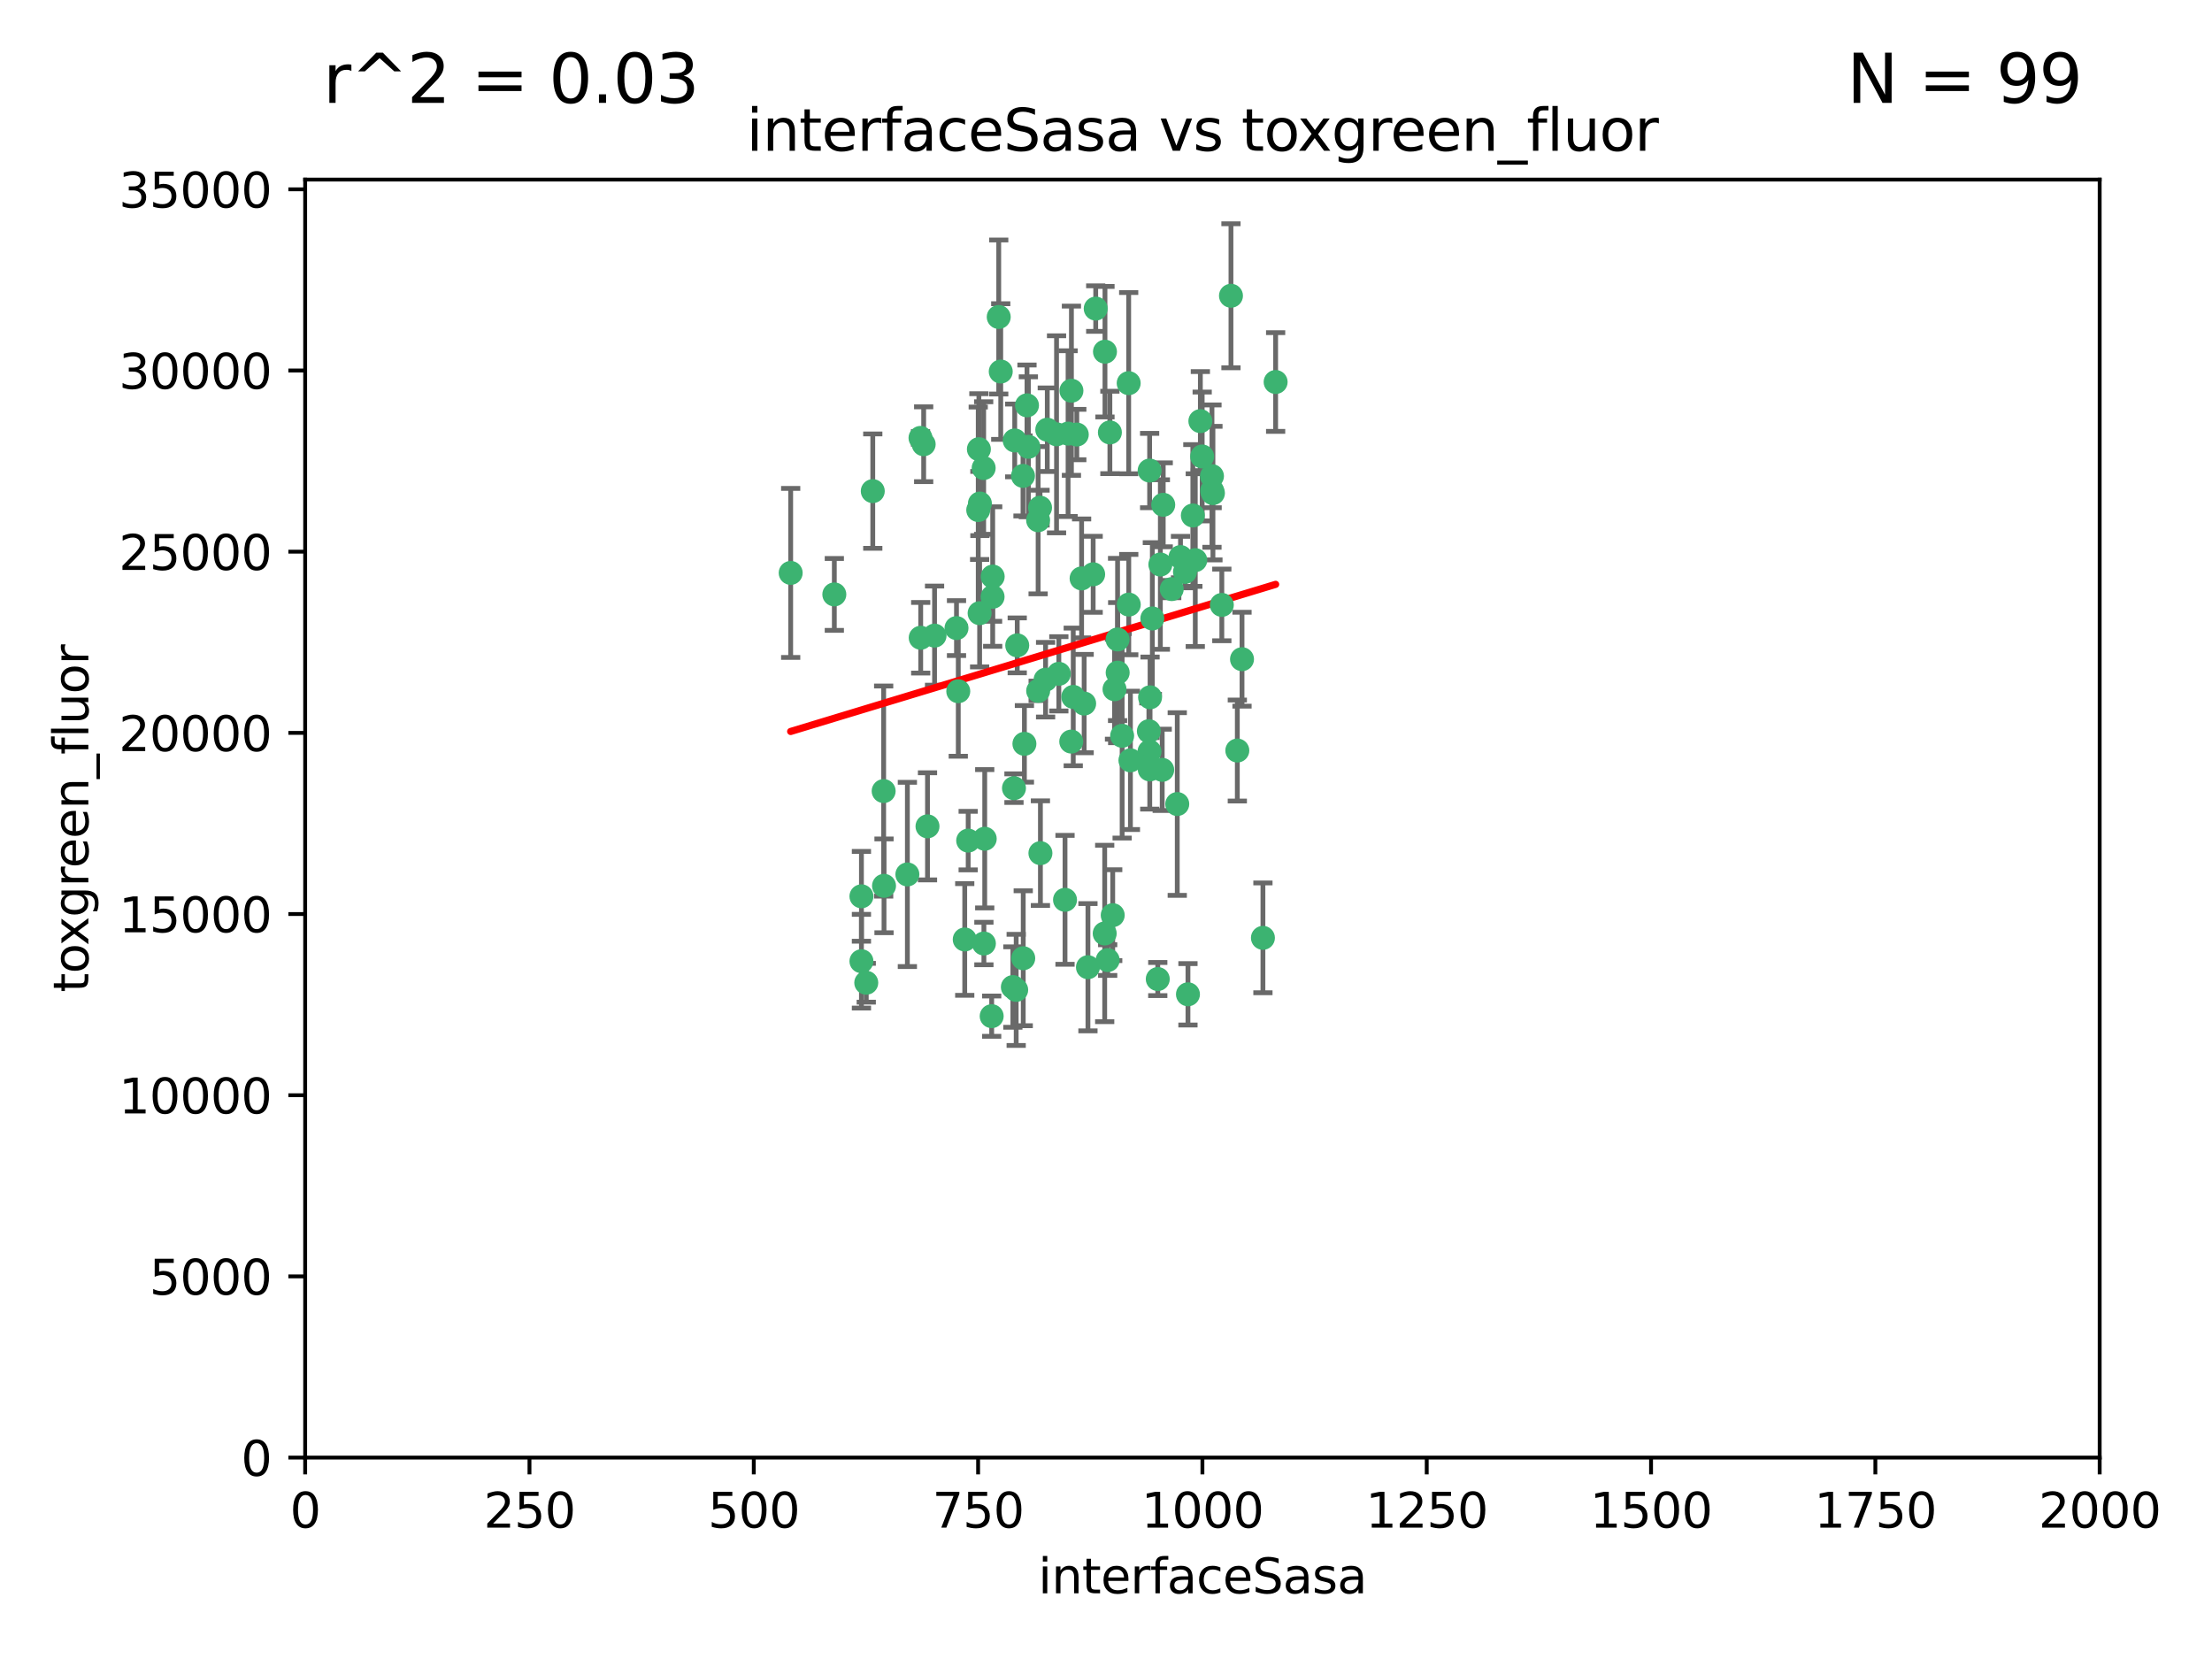 <?xml version="1.0" encoding="utf-8" standalone="no"?>
<!DOCTYPE svg PUBLIC "-//W3C//DTD SVG 1.1//EN"
  "http://www.w3.org/Graphics/SVG/1.1/DTD/svg11.dtd">
<svg xmlns:xlink="http://www.w3.org/1999/xlink" width="460.8pt" height="345.6pt" viewBox="0 0 460.8 345.6" xmlns="http://www.w3.org/2000/svg" version="1.1">
 <defs>
  <style type="text/css">*{stroke-linejoin: round; stroke-linecap: butt}</style>
 </defs>
 <g id="figure_1">
  <g id="patch_1">
   <path d="M 0 345.6 
L 460.8 345.6 
L 460.8 0 
L 0 0 
z
" style="fill: #ffffff"/>
  </g>
  <g id="axes_1">
   <g id="patch_2">
    <path d="M 63.571 303.64 
L 437.4 303.64 
L 437.4 37.411 
L 63.571 37.411 
z
" style="fill: #ffffff"/>
   </g>
   <g id="PathCollection_1">
    <defs>
     <path id="mab32733d6a" d="M 0 1.118 
C 0.297 1.118 0.581 1 0.791 0.791 
C 1 0.581 1.118 0.297 1.118 0 
C 1.118 -0.297 1 -0.581 0.791 -0.791 
C 0.581 -1 0.297 -1.118 0 -1.118 
C -0.297 -1.118 -0.581 -1 -0.791 -0.791 
C -1 -0.581 -1.118 -0.297 -1.118 0 
C -1.118 0.297 -1 0.581 -0.791 0.791 
C -0.581 1 -0.297 1.118 0 1.118 
z
" style="stroke: #3cb371"/>
    </defs>
    <g clip-path="url(#p1451705acd)">
     <use xlink:href="#mab32733d6a" x="242.323" y="105.159" style="fill: #3cb371; stroke: #3cb371"/>
     <use xlink:href="#mab32733d6a" x="248.998" y="116.686" style="fill: #3cb371; stroke: #3cb371"/>
     <use xlink:href="#mab32733d6a" x="239.489" y="98.026" style="fill: #3cb371; stroke: #3cb371"/>
     <use xlink:href="#mab32733d6a" x="250.437" y="95.094" style="fill: #3cb371; stroke: #3cb371"/>
     <use xlink:href="#mab32733d6a" x="218.168" y="89.516" style="fill: #3cb371; stroke: #3cb371"/>
     <use xlink:href="#mab32733d6a" x="265.738" y="79.578" style="fill: #3cb371; stroke: #3cb371"/>
     <use xlink:href="#mab32733d6a" x="245.919" y="116.045" style="fill: #3cb371; stroke: #3cb371"/>
     <use xlink:href="#mab32733d6a" x="250.058" y="87.725" style="fill: #3cb371; stroke: #3cb371"/>
     <use xlink:href="#mab32733d6a" x="252.676" y="102.727" style="fill: #3cb371; stroke: #3cb371"/>
     <use xlink:href="#mab32733d6a" x="230.187" y="73.266" style="fill: #3cb371; stroke: #3cb371"/>
     <use xlink:href="#mab32733d6a" x="240.054" y="128.839" style="fill: #3cb371; stroke: #3cb371"/>
     <use xlink:href="#mab32733d6a" x="246.854" y="119.146" style="fill: #3cb371; stroke: #3cb371"/>
     <use xlink:href="#mab32733d6a" x="231.8" y="190.648" style="fill: #3cb371; stroke: #3cb371"/>
     <use xlink:href="#mab32733d6a" x="223.198" y="81.394" style="fill: #3cb371; stroke: #3cb371"/>
     <use xlink:href="#mab32733d6a" x="258.734" y="137.321" style="fill: #3cb371; stroke: #3cb371"/>
     <use xlink:href="#mab32733d6a" x="233.762" y="153.285" style="fill: #3cb371; stroke: #3cb371"/>
     <use xlink:href="#mab32733d6a" x="235.488" y="158.394" style="fill: #3cb371; stroke: #3cb371"/>
     <use xlink:href="#mab32733d6a" x="211.385" y="91.754" style="fill: #3cb371; stroke: #3cb371"/>
     <use xlink:href="#mab32733d6a" x="235.142" y="125.947" style="fill: #3cb371; stroke: #3cb371"/>
     <use xlink:href="#mab32733d6a" x="208.054" y="66.033" style="fill: #3cb371; stroke: #3cb371"/>
     <use xlink:href="#mab32733d6a" x="220.097" y="90.475" style="fill: #3cb371; stroke: #3cb371"/>
     <use xlink:href="#mab32733d6a" x="223.161" y="154.483" style="fill: #3cb371; stroke: #3cb371"/>
     <use xlink:href="#mab32733d6a" x="248.491" y="107.386" style="fill: #3cb371; stroke: #3cb371"/>
     <use xlink:href="#mab32733d6a" x="241.725" y="117.601" style="fill: #3cb371; stroke: #3cb371"/>
     <use xlink:href="#mab32733d6a" x="225.848" y="146.564" style="fill: #3cb371; stroke: #3cb371"/>
     <use xlink:href="#mab32733d6a" x="252.51" y="102.24" style="fill: #3cb371; stroke: #3cb371"/>
     <use xlink:href="#mab32733d6a" x="227.725" y="119.635" style="fill: #3cb371; stroke: #3cb371"/>
     <use xlink:href="#mab32733d6a" x="235.125" y="79.819" style="fill: #3cb371; stroke: #3cb371"/>
     <use xlink:href="#mab32733d6a" x="206.772" y="124.329" style="fill: #3cb371; stroke: #3cb371"/>
     <use xlink:href="#mab32733d6a" x="244.091" y="122.72" style="fill: #3cb371; stroke: #3cb371"/>
     <use xlink:href="#mab32733d6a" x="230.129" y="194.458" style="fill: #3cb371; stroke: #3cb371"/>
     <use xlink:href="#mab32733d6a" x="241.185" y="203.953" style="fill: #3cb371; stroke: #3cb371"/>
     <use xlink:href="#mab32733d6a" x="211.908" y="134.443" style="fill: #3cb371; stroke: #3cb371"/>
     <use xlink:href="#mab32733d6a" x="231.211" y="90.084" style="fill: #3cb371; stroke: #3cb371"/>
     <use xlink:href="#mab32733d6a" x="214.228" y="93.08" style="fill: #3cb371; stroke: #3cb371"/>
     <use xlink:href="#mab32733d6a" x="213.404" y="154.954" style="fill: #3cb371; stroke: #3cb371"/>
     <use xlink:href="#mab32733d6a" x="204.131" y="104.896" style="fill: #3cb371; stroke: #3cb371"/>
     <use xlink:href="#mab32733d6a" x="239.465" y="156.559" style="fill: #3cb371; stroke: #3cb371"/>
     <use xlink:href="#mab32733d6a" x="257.757" y="156.348" style="fill: #3cb371; stroke: #3cb371"/>
     <use xlink:href="#mab32733d6a" x="216.658" y="105.756" style="fill: #3cb371; stroke: #3cb371"/>
     <use xlink:href="#mab32733d6a" x="204.916" y="97.498" style="fill: #3cb371; stroke: #3cb371"/>
     <use xlink:href="#mab32733d6a" x="192.417" y="92.545" style="fill: #3cb371; stroke: #3cb371"/>
     <use xlink:href="#mab32733d6a" x="216.269" y="143.916" style="fill: #3cb371; stroke: #3cb371"/>
     <use xlink:href="#mab32733d6a" x="222.501" y="90.332" style="fill: #3cb371; stroke: #3cb371"/>
     <use xlink:href="#mab32733d6a" x="206.796" y="120.108" style="fill: #3cb371; stroke: #3cb371"/>
     <use xlink:href="#mab32733d6a" x="206.585" y="211.686" style="fill: #3cb371; stroke: #3cb371"/>
     <use xlink:href="#mab32733d6a" x="230.751" y="200.005" style="fill: #3cb371; stroke: #3cb371"/>
     <use xlink:href="#mab32733d6a" x="199.256" y="130.84" style="fill: #3cb371; stroke: #3cb371"/>
     <use xlink:href="#mab32733d6a" x="211.69" y="206.213" style="fill: #3cb371; stroke: #3cb371"/>
     <use xlink:href="#mab32733d6a" x="213.159" y="199.62" style="fill: #3cb371; stroke: #3cb371"/>
     <use xlink:href="#mab32733d6a" x="191.759" y="91.225" style="fill: #3cb371; stroke: #3cb371"/>
     <use xlink:href="#mab32733d6a" x="216.26" y="108.373" style="fill: #3cb371; stroke: #3cb371"/>
     <use xlink:href="#mab32733d6a" x="220.577" y="140.37" style="fill: #3cb371; stroke: #3cb371"/>
     <use xlink:href="#mab32733d6a" x="242.11" y="160.372" style="fill: #3cb371; stroke: #3cb371"/>
     <use xlink:href="#mab32733d6a" x="223.577" y="145.178" style="fill: #3cb371; stroke: #3cb371"/>
     <use xlink:href="#mab32733d6a" x="254.529" y="126.015" style="fill: #3cb371; stroke: #3cb371"/>
     <use xlink:href="#mab32733d6a" x="208.473" y="77.397" style="fill: #3cb371; stroke: #3cb371"/>
     <use xlink:href="#mab32733d6a" x="203.92" y="93.572" style="fill: #3cb371; stroke: #3cb371"/>
     <use xlink:href="#mab32733d6a" x="181.815" y="102.308" style="fill: #3cb371; stroke: #3cb371"/>
     <use xlink:href="#mab32733d6a" x="239.332" y="152.32" style="fill: #3cb371; stroke: #3cb371"/>
     <use xlink:href="#mab32733d6a" x="204.073" y="127.738" style="fill: #3cb371; stroke: #3cb371"/>
     <use xlink:href="#mab32733d6a" x="239.579" y="145.262" style="fill: #3cb371; stroke: #3cb371"/>
     <use xlink:href="#mab32733d6a" x="221.863" y="187.448" style="fill: #3cb371; stroke: #3cb371"/>
     <use xlink:href="#mab32733d6a" x="232.833" y="140.122" style="fill: #3cb371; stroke: #3cb371"/>
     <use xlink:href="#mab32733d6a" x="263.091" y="195.371" style="fill: #3cb371; stroke: #3cb371"/>
     <use xlink:href="#mab32733d6a" x="210.998" y="205.621" style="fill: #3cb371; stroke: #3cb371"/>
     <use xlink:href="#mab32733d6a" x="252.476" y="99.184" style="fill: #3cb371; stroke: #3cb371"/>
     <use xlink:href="#mab32733d6a" x="256.433" y="61.614" style="fill: #3cb371; stroke: #3cb371"/>
     <use xlink:href="#mab32733d6a" x="203.785" y="106.253" style="fill: #3cb371; stroke: #3cb371"/>
     <use xlink:href="#mab32733d6a" x="213.94" y="84.44" style="fill: #3cb371; stroke: #3cb371"/>
     <use xlink:href="#mab32733d6a" x="194.686" y="132.411" style="fill: #3cb371; stroke: #3cb371"/>
     <use xlink:href="#mab32733d6a" x="213.11" y="99.14" style="fill: #3cb371; stroke: #3cb371"/>
     <use xlink:href="#mab32733d6a" x="225.318" y="120.494" style="fill: #3cb371; stroke: #3cb371"/>
     <use xlink:href="#mab32733d6a" x="180.458" y="204.723" style="fill: #3cb371; stroke: #3cb371"/>
     <use xlink:href="#mab32733d6a" x="211.23" y="164.19" style="fill: #3cb371; stroke: #3cb371"/>
     <use xlink:href="#mab32733d6a" x="199.626" y="143.999" style="fill: #3cb371; stroke: #3cb371"/>
     <use xlink:href="#mab32733d6a" x="189.023" y="182.16" style="fill: #3cb371; stroke: #3cb371"/>
     <use xlink:href="#mab32733d6a" x="193.215" y="172.143" style="fill: #3cb371; stroke: #3cb371"/>
     <use xlink:href="#mab32733d6a" x="232.811" y="133.213" style="fill: #3cb371; stroke: #3cb371"/>
     <use xlink:href="#mab32733d6a" x="224.314" y="90.523" style="fill: #3cb371; stroke: #3cb371"/>
     <use xlink:href="#mab32733d6a" x="239.516" y="160.289" style="fill: #3cb371; stroke: #3cb371"/>
     <use xlink:href="#mab32733d6a" x="204.964" y="196.552" style="fill: #3cb371; stroke: #3cb371"/>
     <use xlink:href="#mab32733d6a" x="164.714" y="119.349" style="fill: #3cb371; stroke: #3cb371"/>
     <use xlink:href="#mab32733d6a" x="216.738" y="177.728" style="fill: #3cb371; stroke: #3cb371"/>
     <use xlink:href="#mab32733d6a" x="200.972" y="195.709" style="fill: #3cb371; stroke: #3cb371"/>
     <use xlink:href="#mab32733d6a" x="205.136" y="174.728" style="fill: #3cb371; stroke: #3cb371"/>
     <use xlink:href="#mab32733d6a" x="228.258" y="64.285" style="fill: #3cb371; stroke: #3cb371"/>
     <use xlink:href="#mab32733d6a" x="217.815" y="141.593" style="fill: #3cb371; stroke: #3cb371"/>
     <use xlink:href="#mab32733d6a" x="201.69" y="175.112" style="fill: #3cb371; stroke: #3cb371"/>
     <use xlink:href="#mab32733d6a" x="247.473" y="207.131" style="fill: #3cb371; stroke: #3cb371"/>
     <use xlink:href="#mab32733d6a" x="191.8" y="132.858" style="fill: #3cb371; stroke: #3cb371"/>
     <use xlink:href="#mab32733d6a" x="184.082" y="164.794" style="fill: #3cb371; stroke: #3cb371"/>
     <use xlink:href="#mab32733d6a" x="232.174" y="143.576" style="fill: #3cb371; stroke: #3cb371"/>
     <use xlink:href="#mab32733d6a" x="179.453" y="200.236" style="fill: #3cb371; stroke: #3cb371"/>
     <use xlink:href="#mab32733d6a" x="179.453" y="186.718" style="fill: #3cb371; stroke: #3cb371"/>
     <use xlink:href="#mab32733d6a" x="245.245" y="167.495" style="fill: #3cb371; stroke: #3cb371"/>
     <use xlink:href="#mab32733d6a" x="173.806" y="123.828" style="fill: #3cb371; stroke: #3cb371"/>
     <use xlink:href="#mab32733d6a" x="226.639" y="201.488" style="fill: #3cb371; stroke: #3cb371"/>
     <use xlink:href="#mab32733d6a" x="184.157" y="184.534" style="fill: #3cb371; stroke: #3cb371"/>
    </g>
   </g>
   <g id="matplotlib.axis_1">
    <g id="xtick_1">
     <g id="line2d_1">
      <defs>
       <path id="ma0fed5b75f" d="M 0 0 
L 0 3.5 
" style="stroke: #000000; stroke-width: 0.8"/>
      </defs>
      <g>
       <use xlink:href="#ma0fed5b75f" x="63.571" y="303.64" style="stroke: #000000; stroke-width: 0.8"/>
      </g>
     </g>
     <g id="text_1">
      <!-- 0 -->
      <g transform="translate(60.39 318.238)scale(0.1 -0.1)">
       <defs>
        <path id="DejaVuSans-30" d="M 2034 4250 
Q 1547 4250 1301 3770 
Q 1056 3291 1056 2328 
Q 1056 1369 1301 889 
Q 1547 409 2034 409 
Q 2525 409 2770 889 
Q 3016 1369 3016 2328 
Q 3016 3291 2770 3770 
Q 2525 4250 2034 4250 
z
M 2034 4750 
Q 2819 4750 3233 4129 
Q 3647 3509 3647 2328 
Q 3647 1150 3233 529 
Q 2819 -91 2034 -91 
Q 1250 -91 836 529 
Q 422 1150 422 2328 
Q 422 3509 836 4129 
Q 1250 4750 2034 4750 
z
" transform="scale(0.016)"/>
       </defs>
       <use xlink:href="#DejaVuSans-30"/>
      </g>
     </g>
    </g>
    <g id="xtick_2">
     <g id="line2d_2">
      <g>
       <use xlink:href="#ma0fed5b75f" x="110.3" y="303.64" style="stroke: #000000; stroke-width: 0.8"/>
      </g>
     </g>
     <g id="text_2">
      <!-- 250 -->
      <g transform="translate(100.756 318.238)scale(0.1 -0.1)">
       <defs>
        <path id="DejaVuSans-32" d="M 1228 531 
L 3431 531 
L 3431 0 
L 469 0 
L 469 531 
Q 828 903 1448 1529 
Q 2069 2156 2228 2338 
Q 2531 2678 2651 2914 
Q 2772 3150 2772 3378 
Q 2772 3750 2511 3984 
Q 2250 4219 1831 4219 
Q 1534 4219 1204 4116 
Q 875 4013 500 3803 
L 500 4441 
Q 881 4594 1212 4672 
Q 1544 4750 1819 4750 
Q 2544 4750 2975 4387 
Q 3406 4025 3406 3419 
Q 3406 3131 3298 2873 
Q 3191 2616 2906 2266 
Q 2828 2175 2409 1742 
Q 1991 1309 1228 531 
z
" transform="scale(0.016)"/>
        <path id="DejaVuSans-35" d="M 691 4666 
L 3169 4666 
L 3169 4134 
L 1269 4134 
L 1269 2991 
Q 1406 3038 1543 3061 
Q 1681 3084 1819 3084 
Q 2600 3084 3056 2656 
Q 3513 2228 3513 1497 
Q 3513 744 3044 326 
Q 2575 -91 1722 -91 
Q 1428 -91 1123 -41 
Q 819 9 494 109 
L 494 744 
Q 775 591 1075 516 
Q 1375 441 1709 441 
Q 2250 441 2565 725 
Q 2881 1009 2881 1497 
Q 2881 1984 2565 2268 
Q 2250 2553 1709 2553 
Q 1456 2553 1204 2497 
Q 953 2441 691 2322 
L 691 4666 
z
" transform="scale(0.016)"/>
       </defs>
       <use xlink:href="#DejaVuSans-32"/>
       <use xlink:href="#DejaVuSans-35" x="63.623"/>
       <use xlink:href="#DejaVuSans-30" x="127.246"/>
      </g>
     </g>
    </g>
    <g id="xtick_3">
     <g id="line2d_3">
      <g>
       <use xlink:href="#ma0fed5b75f" x="157.028" y="303.64" style="stroke: #000000; stroke-width: 0.8"/>
      </g>
     </g>
     <g id="text_3">
      <!-- 500 -->
      <g transform="translate(147.485 318.238)scale(0.1 -0.1)">
       <use xlink:href="#DejaVuSans-35"/>
       <use xlink:href="#DejaVuSans-30" x="63.623"/>
       <use xlink:href="#DejaVuSans-30" x="127.246"/>
      </g>
     </g>
    </g>
    <g id="xtick_4">
     <g id="line2d_4">
      <g>
       <use xlink:href="#ma0fed5b75f" x="203.757" y="303.64" style="stroke: #000000; stroke-width: 0.8"/>
      </g>
     </g>
     <g id="text_4">
      <!-- 750 -->
      <g transform="translate(194.213 318.238)scale(0.1 -0.1)">
       <defs>
        <path id="DejaVuSans-37" d="M 525 4666 
L 3525 4666 
L 3525 4397 
L 1831 0 
L 1172 0 
L 2766 4134 
L 525 4134 
L 525 4666 
z
" transform="scale(0.016)"/>
       </defs>
       <use xlink:href="#DejaVuSans-37"/>
       <use xlink:href="#DejaVuSans-35" x="63.623"/>
       <use xlink:href="#DejaVuSans-30" x="127.246"/>
      </g>
     </g>
    </g>
    <g id="xtick_5">
     <g id="line2d_5">
      <g>
       <use xlink:href="#ma0fed5b75f" x="250.486" y="303.64" style="stroke: #000000; stroke-width: 0.8"/>
      </g>
     </g>
     <g id="text_5">
      <!-- 1000 -->
      <g transform="translate(237.761 318.238)scale(0.1 -0.1)">
       <defs>
        <path id="DejaVuSans-31" d="M 794 531 
L 1825 531 
L 1825 4091 
L 703 3866 
L 703 4441 
L 1819 4666 
L 2450 4666 
L 2450 531 
L 3481 531 
L 3481 0 
L 794 0 
L 794 531 
z
" transform="scale(0.016)"/>
       </defs>
       <use xlink:href="#DejaVuSans-31"/>
       <use xlink:href="#DejaVuSans-30" x="63.623"/>
       <use xlink:href="#DejaVuSans-30" x="127.246"/>
       <use xlink:href="#DejaVuSans-30" x="190.869"/>
      </g>
     </g>
    </g>
    <g id="xtick_6">
     <g id="line2d_6">
      <g>
       <use xlink:href="#ma0fed5b75f" x="297.214" y="303.64" style="stroke: #000000; stroke-width: 0.8"/>
      </g>
     </g>
     <g id="text_6">
      <!-- 1250 -->
      <g transform="translate(284.489 318.238)scale(0.1 -0.1)">
       <use xlink:href="#DejaVuSans-31"/>
       <use xlink:href="#DejaVuSans-32" x="63.623"/>
       <use xlink:href="#DejaVuSans-35" x="127.246"/>
       <use xlink:href="#DejaVuSans-30" x="190.869"/>
      </g>
     </g>
    </g>
    <g id="xtick_7">
     <g id="line2d_7">
      <g>
       <use xlink:href="#ma0fed5b75f" x="343.943" y="303.64" style="stroke: #000000; stroke-width: 0.8"/>
      </g>
     </g>
     <g id="text_7">
      <!-- 1500 -->
      <g transform="translate(331.218 318.238)scale(0.1 -0.1)">
       <use xlink:href="#DejaVuSans-31"/>
       <use xlink:href="#DejaVuSans-35" x="63.623"/>
       <use xlink:href="#DejaVuSans-30" x="127.246"/>
       <use xlink:href="#DejaVuSans-30" x="190.869"/>
      </g>
     </g>
    </g>
    <g id="xtick_8">
     <g id="line2d_8">
      <g>
       <use xlink:href="#ma0fed5b75f" x="390.671" y="303.64" style="stroke: #000000; stroke-width: 0.8"/>
      </g>
     </g>
     <g id="text_8">
      <!-- 1750 -->
      <g transform="translate(377.946 318.238)scale(0.1 -0.1)">
       <use xlink:href="#DejaVuSans-31"/>
       <use xlink:href="#DejaVuSans-37" x="63.623"/>
       <use xlink:href="#DejaVuSans-35" x="127.246"/>
       <use xlink:href="#DejaVuSans-30" x="190.869"/>
      </g>
     </g>
    </g>
    <g id="xtick_9">
     <g id="line2d_9">
      <g>
       <use xlink:href="#ma0fed5b75f" x="437.4" y="303.64" style="stroke: #000000; stroke-width: 0.8"/>
      </g>
     </g>
     <g id="text_9">
      <!-- 2000 -->
      <g transform="translate(424.675 318.238)scale(0.1 -0.1)">
       <use xlink:href="#DejaVuSans-32"/>
       <use xlink:href="#DejaVuSans-30" x="63.623"/>
       <use xlink:href="#DejaVuSans-30" x="127.246"/>
       <use xlink:href="#DejaVuSans-30" x="190.869"/>
      </g>
     </g>
    </g>
    <g id="text_10">
     <!-- interfaceSasa -->
     <g transform="translate(216.279 331.917)scale(0.1 -0.1)">
      <defs>
       <path id="DejaVuSans-69" d="M 603 3500 
L 1178 3500 
L 1178 0 
L 603 0 
L 603 3500 
z
M 603 4863 
L 1178 4863 
L 1178 4134 
L 603 4134 
L 603 4863 
z
" transform="scale(0.016)"/>
       <path id="DejaVuSans-6e" d="M 3513 2113 
L 3513 0 
L 2938 0 
L 2938 2094 
Q 2938 2591 2744 2837 
Q 2550 3084 2163 3084 
Q 1697 3084 1428 2787 
Q 1159 2491 1159 1978 
L 1159 0 
L 581 0 
L 581 3500 
L 1159 3500 
L 1159 2956 
Q 1366 3272 1645 3428 
Q 1925 3584 2291 3584 
Q 2894 3584 3203 3211 
Q 3513 2838 3513 2113 
z
" transform="scale(0.016)"/>
       <path id="DejaVuSans-74" d="M 1172 4494 
L 1172 3500 
L 2356 3500 
L 2356 3053 
L 1172 3053 
L 1172 1153 
Q 1172 725 1289 603 
Q 1406 481 1766 481 
L 2356 481 
L 2356 0 
L 1766 0 
Q 1100 0 847 248 
Q 594 497 594 1153 
L 594 3053 
L 172 3053 
L 172 3500 
L 594 3500 
L 594 4494 
L 1172 4494 
z
" transform="scale(0.016)"/>
       <path id="DejaVuSans-65" d="M 3597 1894 
L 3597 1613 
L 953 1613 
Q 991 1019 1311 708 
Q 1631 397 2203 397 
Q 2534 397 2845 478 
Q 3156 559 3463 722 
L 3463 178 
Q 3153 47 2828 -22 
Q 2503 -91 2169 -91 
Q 1331 -91 842 396 
Q 353 884 353 1716 
Q 353 2575 817 3079 
Q 1281 3584 2069 3584 
Q 2775 3584 3186 3129 
Q 3597 2675 3597 1894 
z
M 3022 2063 
Q 3016 2534 2758 2815 
Q 2500 3097 2075 3097 
Q 1594 3097 1305 2825 
Q 1016 2553 972 2059 
L 3022 2063 
z
" transform="scale(0.016)"/>
       <path id="DejaVuSans-72" d="M 2631 2963 
Q 2534 3019 2420 3045 
Q 2306 3072 2169 3072 
Q 1681 3072 1420 2755 
Q 1159 2438 1159 1844 
L 1159 0 
L 581 0 
L 581 3500 
L 1159 3500 
L 1159 2956 
Q 1341 3275 1631 3429 
Q 1922 3584 2338 3584 
Q 2397 3584 2469 3576 
Q 2541 3569 2628 3553 
L 2631 2963 
z
" transform="scale(0.016)"/>
       <path id="DejaVuSans-66" d="M 2375 4863 
L 2375 4384 
L 1825 4384 
Q 1516 4384 1395 4259 
Q 1275 4134 1275 3809 
L 1275 3500 
L 2222 3500 
L 2222 3053 
L 1275 3053 
L 1275 0 
L 697 0 
L 697 3053 
L 147 3053 
L 147 3500 
L 697 3500 
L 697 3744 
Q 697 4328 969 4595 
Q 1241 4863 1831 4863 
L 2375 4863 
z
" transform="scale(0.016)"/>
       <path id="DejaVuSans-61" d="M 2194 1759 
Q 1497 1759 1228 1600 
Q 959 1441 959 1056 
Q 959 750 1161 570 
Q 1363 391 1709 391 
Q 2188 391 2477 730 
Q 2766 1069 2766 1631 
L 2766 1759 
L 2194 1759 
z
M 3341 1997 
L 3341 0 
L 2766 0 
L 2766 531 
Q 2569 213 2275 61 
Q 1981 -91 1556 -91 
Q 1019 -91 701 211 
Q 384 513 384 1019 
Q 384 1609 779 1909 
Q 1175 2209 1959 2209 
L 2766 2209 
L 2766 2266 
Q 2766 2663 2505 2880 
Q 2244 3097 1772 3097 
Q 1472 3097 1187 3025 
Q 903 2953 641 2809 
L 641 3341 
Q 956 3463 1253 3523 
Q 1550 3584 1831 3584 
Q 2591 3584 2966 3190 
Q 3341 2797 3341 1997 
z
" transform="scale(0.016)"/>
       <path id="DejaVuSans-63" d="M 3122 3366 
L 3122 2828 
Q 2878 2963 2633 3030 
Q 2388 3097 2138 3097 
Q 1578 3097 1268 2742 
Q 959 2388 959 1747 
Q 959 1106 1268 751 
Q 1578 397 2138 397 
Q 2388 397 2633 464 
Q 2878 531 3122 666 
L 3122 134 
Q 2881 22 2623 -34 
Q 2366 -91 2075 -91 
Q 1284 -91 818 406 
Q 353 903 353 1747 
Q 353 2603 823 3093 
Q 1294 3584 2113 3584 
Q 2378 3584 2631 3529 
Q 2884 3475 3122 3366 
z
" transform="scale(0.016)"/>
       <path id="DejaVuSans-53" d="M 3425 4513 
L 3425 3897 
Q 3066 4069 2747 4153 
Q 2428 4238 2131 4238 
Q 1616 4238 1336 4038 
Q 1056 3838 1056 3469 
Q 1056 3159 1242 3001 
Q 1428 2844 1947 2747 
L 2328 2669 
Q 3034 2534 3370 2195 
Q 3706 1856 3706 1288 
Q 3706 609 3251 259 
Q 2797 -91 1919 -91 
Q 1588 -91 1214 -16 
Q 841 59 441 206 
L 441 856 
Q 825 641 1194 531 
Q 1563 422 1919 422 
Q 2459 422 2753 634 
Q 3047 847 3047 1241 
Q 3047 1584 2836 1778 
Q 2625 1972 2144 2069 
L 1759 2144 
Q 1053 2284 737 2584 
Q 422 2884 422 3419 
Q 422 4038 858 4394 
Q 1294 4750 2059 4750 
Q 2388 4750 2728 4690 
Q 3069 4631 3425 4513 
z
" transform="scale(0.016)"/>
       <path id="DejaVuSans-73" d="M 2834 3397 
L 2834 2853 
Q 2591 2978 2328 3040 
Q 2066 3103 1784 3103 
Q 1356 3103 1142 2972 
Q 928 2841 928 2578 
Q 928 2378 1081 2264 
Q 1234 2150 1697 2047 
L 1894 2003 
Q 2506 1872 2764 1633 
Q 3022 1394 3022 966 
Q 3022 478 2636 193 
Q 2250 -91 1575 -91 
Q 1294 -91 989 -36 
Q 684 19 347 128 
L 347 722 
Q 666 556 975 473 
Q 1284 391 1588 391 
Q 1994 391 2212 530 
Q 2431 669 2431 922 
Q 2431 1156 2273 1281 
Q 2116 1406 1581 1522 
L 1381 1569 
Q 847 1681 609 1914 
Q 372 2147 372 2553 
Q 372 3047 722 3315 
Q 1072 3584 1716 3584 
Q 2034 3584 2315 3537 
Q 2597 3491 2834 3397 
z
" transform="scale(0.016)"/>
      </defs>
      <use xlink:href="#DejaVuSans-69"/>
      <use xlink:href="#DejaVuSans-6e" x="27.783"/>
      <use xlink:href="#DejaVuSans-74" x="91.162"/>
      <use xlink:href="#DejaVuSans-65" x="130.371"/>
      <use xlink:href="#DejaVuSans-72" x="191.895"/>
      <use xlink:href="#DejaVuSans-66" x="233.008"/>
      <use xlink:href="#DejaVuSans-61" x="268.213"/>
      <use xlink:href="#DejaVuSans-63" x="329.492"/>
      <use xlink:href="#DejaVuSans-65" x="384.473"/>
      <use xlink:href="#DejaVuSans-53" x="445.996"/>
      <use xlink:href="#DejaVuSans-61" x="509.473"/>
      <use xlink:href="#DejaVuSans-73" x="570.752"/>
      <use xlink:href="#DejaVuSans-61" x="622.852"/>
     </g>
    </g>
   </g>
   <g id="matplotlib.axis_2">
    <g id="ytick_1">
     <g id="line2d_10">
      <defs>
       <path id="m68ea6cb3a2" d="M 0 0 
L -3.5 0 
" style="stroke: #000000; stroke-width: 0.8"/>
      </defs>
      <g>
       <use xlink:href="#m68ea6cb3a2" x="63.571" y="303.64" style="stroke: #000000; stroke-width: 0.8"/>
      </g>
     </g>
     <g id="text_11">
      <!-- 0 -->
      <g transform="translate(50.209 307.439)scale(0.1 -0.1)">
       <use xlink:href="#DejaVuSans-30"/>
      </g>
     </g>
    </g>
    <g id="ytick_2">
     <g id="line2d_11">
      <g>
       <use xlink:href="#m68ea6cb3a2" x="63.571" y="265.897" style="stroke: #000000; stroke-width: 0.8"/>
      </g>
     </g>
     <g id="text_12">
      <!-- 5000 -->
      <g transform="translate(31.121 269.696)scale(0.1 -0.1)">
       <use xlink:href="#DejaVuSans-35"/>
       <use xlink:href="#DejaVuSans-30" x="63.623"/>
       <use xlink:href="#DejaVuSans-30" x="127.246"/>
       <use xlink:href="#DejaVuSans-30" x="190.869"/>
      </g>
     </g>
    </g>
    <g id="ytick_3">
     <g id="line2d_12">
      <g>
       <use xlink:href="#m68ea6cb3a2" x="63.571" y="228.154" style="stroke: #000000; stroke-width: 0.8"/>
      </g>
     </g>
     <g id="text_13">
      <!-- 10000 -->
      <g transform="translate(24.759 231.953)scale(0.1 -0.1)">
       <use xlink:href="#DejaVuSans-31"/>
       <use xlink:href="#DejaVuSans-30" x="63.623"/>
       <use xlink:href="#DejaVuSans-30" x="127.246"/>
       <use xlink:href="#DejaVuSans-30" x="190.869"/>
       <use xlink:href="#DejaVuSans-30" x="254.492"/>
      </g>
     </g>
    </g>
    <g id="ytick_4">
     <g id="line2d_13">
      <g>
       <use xlink:href="#m68ea6cb3a2" x="63.571" y="190.411" style="stroke: #000000; stroke-width: 0.8"/>
      </g>
     </g>
     <g id="text_14">
      <!-- 15000 -->
      <g transform="translate(24.759 194.21)scale(0.1 -0.1)">
       <use xlink:href="#DejaVuSans-31"/>
       <use xlink:href="#DejaVuSans-35" x="63.623"/>
       <use xlink:href="#DejaVuSans-30" x="127.246"/>
       <use xlink:href="#DejaVuSans-30" x="190.869"/>
       <use xlink:href="#DejaVuSans-30" x="254.492"/>
      </g>
     </g>
    </g>
    <g id="ytick_5">
     <g id="line2d_14">
      <g>
       <use xlink:href="#m68ea6cb3a2" x="63.571" y="152.668" style="stroke: #000000; stroke-width: 0.8"/>
      </g>
     </g>
     <g id="text_15">
      <!-- 20000 -->
      <g transform="translate(24.759 156.467)scale(0.1 -0.1)">
       <use xlink:href="#DejaVuSans-32"/>
       <use xlink:href="#DejaVuSans-30" x="63.623"/>
       <use xlink:href="#DejaVuSans-30" x="127.246"/>
       <use xlink:href="#DejaVuSans-30" x="190.869"/>
       <use xlink:href="#DejaVuSans-30" x="254.492"/>
      </g>
     </g>
    </g>
    <g id="ytick_6">
     <g id="line2d_15">
      <g>
       <use xlink:href="#m68ea6cb3a2" x="63.571" y="114.925" style="stroke: #000000; stroke-width: 0.8"/>
      </g>
     </g>
     <g id="text_16">
      <!-- 25000 -->
      <g transform="translate(24.759 118.724)scale(0.1 -0.1)">
       <use xlink:href="#DejaVuSans-32"/>
       <use xlink:href="#DejaVuSans-35" x="63.623"/>
       <use xlink:href="#DejaVuSans-30" x="127.246"/>
       <use xlink:href="#DejaVuSans-30" x="190.869"/>
       <use xlink:href="#DejaVuSans-30" x="254.492"/>
      </g>
     </g>
    </g>
    <g id="ytick_7">
     <g id="line2d_16">
      <g>
       <use xlink:href="#m68ea6cb3a2" x="63.571" y="77.181" style="stroke: #000000; stroke-width: 0.8"/>
      </g>
     </g>
     <g id="text_17">
      <!-- 30000 -->
      <g transform="translate(24.759 80.981)scale(0.1 -0.1)">
       <defs>
        <path id="DejaVuSans-33" d="M 2597 2516 
Q 3050 2419 3304 2112 
Q 3559 1806 3559 1356 
Q 3559 666 3084 287 
Q 2609 -91 1734 -91 
Q 1441 -91 1130 -33 
Q 819 25 488 141 
L 488 750 
Q 750 597 1062 519 
Q 1375 441 1716 441 
Q 2309 441 2620 675 
Q 2931 909 2931 1356 
Q 2931 1769 2642 2001 
Q 2353 2234 1838 2234 
L 1294 2234 
L 1294 2753 
L 1863 2753 
Q 2328 2753 2575 2939 
Q 2822 3125 2822 3475 
Q 2822 3834 2567 4026 
Q 2313 4219 1838 4219 
Q 1578 4219 1281 4162 
Q 984 4106 628 3988 
L 628 4550 
Q 988 4650 1302 4700 
Q 1616 4750 1894 4750 
Q 2613 4750 3031 4423 
Q 3450 4097 3450 3541 
Q 3450 3153 3228 2886 
Q 3006 2619 2597 2516 
z
" transform="scale(0.016)"/>
       </defs>
       <use xlink:href="#DejaVuSans-33"/>
       <use xlink:href="#DejaVuSans-30" x="63.623"/>
       <use xlink:href="#DejaVuSans-30" x="127.246"/>
       <use xlink:href="#DejaVuSans-30" x="190.869"/>
       <use xlink:href="#DejaVuSans-30" x="254.492"/>
      </g>
     </g>
    </g>
    <g id="ytick_8">
     <g id="line2d_17">
      <g>
       <use xlink:href="#m68ea6cb3a2" x="63.571" y="39.438" style="stroke: #000000; stroke-width: 0.8"/>
      </g>
     </g>
     <g id="text_18">
      <!-- 35000 -->
      <g transform="translate(24.759 43.238)scale(0.1 -0.1)">
       <use xlink:href="#DejaVuSans-33"/>
       <use xlink:href="#DejaVuSans-35" x="63.623"/>
       <use xlink:href="#DejaVuSans-30" x="127.246"/>
       <use xlink:href="#DejaVuSans-30" x="190.869"/>
       <use xlink:href="#DejaVuSans-30" x="254.492"/>
      </g>
     </g>
    </g>
    <g id="text_19">
     <!-- toxgreen_fluor -->
     <g transform="translate(18.401 206.72)rotate(-90)scale(0.1 -0.1)">
      <defs>
       <path id="DejaVuSans-6f" d="M 1959 3097 
Q 1497 3097 1228 2736 
Q 959 2375 959 1747 
Q 959 1119 1226 758 
Q 1494 397 1959 397 
Q 2419 397 2687 759 
Q 2956 1122 2956 1747 
Q 2956 2369 2687 2733 
Q 2419 3097 1959 3097 
z
M 1959 3584 
Q 2709 3584 3137 3096 
Q 3566 2609 3566 1747 
Q 3566 888 3137 398 
Q 2709 -91 1959 -91 
Q 1206 -91 779 398 
Q 353 888 353 1747 
Q 353 2609 779 3096 
Q 1206 3584 1959 3584 
z
" transform="scale(0.016)"/>
       <path id="DejaVuSans-78" d="M 3513 3500 
L 2247 1797 
L 3578 0 
L 2900 0 
L 1881 1375 
L 863 0 
L 184 0 
L 1544 1831 
L 300 3500 
L 978 3500 
L 1906 2253 
L 2834 3500 
L 3513 3500 
z
" transform="scale(0.016)"/>
       <path id="DejaVuSans-67" d="M 2906 1791 
Q 2906 2416 2648 2759 
Q 2391 3103 1925 3103 
Q 1463 3103 1205 2759 
Q 947 2416 947 1791 
Q 947 1169 1205 825 
Q 1463 481 1925 481 
Q 2391 481 2648 825 
Q 2906 1169 2906 1791 
z
M 3481 434 
Q 3481 -459 3084 -895 
Q 2688 -1331 1869 -1331 
Q 1566 -1331 1297 -1286 
Q 1028 -1241 775 -1147 
L 775 -588 
Q 1028 -725 1275 -790 
Q 1522 -856 1778 -856 
Q 2344 -856 2625 -561 
Q 2906 -266 2906 331 
L 2906 616 
Q 2728 306 2450 153 
Q 2172 0 1784 0 
Q 1141 0 747 490 
Q 353 981 353 1791 
Q 353 2603 747 3093 
Q 1141 3584 1784 3584 
Q 2172 3584 2450 3431 
Q 2728 3278 2906 2969 
L 2906 3500 
L 3481 3500 
L 3481 434 
z
" transform="scale(0.016)"/>
       <path id="DejaVuSans-5f" d="M 3263 -1063 
L 3263 -1509 
L -63 -1509 
L -63 -1063 
L 3263 -1063 
z
" transform="scale(0.016)"/>
       <path id="DejaVuSans-6c" d="M 603 4863 
L 1178 4863 
L 1178 0 
L 603 0 
L 603 4863 
z
" transform="scale(0.016)"/>
       <path id="DejaVuSans-75" d="M 544 1381 
L 544 3500 
L 1119 3500 
L 1119 1403 
Q 1119 906 1312 657 
Q 1506 409 1894 409 
Q 2359 409 2629 706 
Q 2900 1003 2900 1516 
L 2900 3500 
L 3475 3500 
L 3475 0 
L 2900 0 
L 2900 538 
Q 2691 219 2414 64 
Q 2138 -91 1772 -91 
Q 1169 -91 856 284 
Q 544 659 544 1381 
z
M 1991 3584 
L 1991 3584 
z
" transform="scale(0.016)"/>
      </defs>
      <use xlink:href="#DejaVuSans-74"/>
      <use xlink:href="#DejaVuSans-6f" x="39.209"/>
      <use xlink:href="#DejaVuSans-78" x="97.266"/>
      <use xlink:href="#DejaVuSans-67" x="156.445"/>
      <use xlink:href="#DejaVuSans-72" x="219.922"/>
      <use xlink:href="#DejaVuSans-65" x="258.785"/>
      <use xlink:href="#DejaVuSans-65" x="320.309"/>
      <use xlink:href="#DejaVuSans-6e" x="381.832"/>
      <use xlink:href="#DejaVuSans-5f" x="445.211"/>
      <use xlink:href="#DejaVuSans-66" x="495.211"/>
      <use xlink:href="#DejaVuSans-6c" x="530.416"/>
      <use xlink:href="#DejaVuSans-75" x="558.199"/>
      <use xlink:href="#DejaVuSans-6f" x="621.578"/>
      <use xlink:href="#DejaVuSans-72" x="682.76"/>
     </g>
    </g>
   </g>
   <g id="LineCollection_1">
    <path d="M 242.323 113.901 
L 242.323 96.418 
" clip-path="url(#p1451705acd)" style="fill: none; stroke: #696969"/>
    <path d="M 248.998 134.682 
L 248.998 98.689 
" clip-path="url(#p1451705acd)" style="fill: none; stroke: #696969"/>
    <path d="M 239.489 105.772 
L 239.489 90.281 
" clip-path="url(#p1451705acd)" style="fill: none; stroke: #696969"/>
    <path d="M 250.437 108.514 
L 250.437 81.675 
" clip-path="url(#p1451705acd)" style="fill: none; stroke: #696969"/>
    <path d="M 218.168 98.217 
L 218.168 80.815 
" clip-path="url(#p1451705acd)" style="fill: none; stroke: #696969"/>
    <path d="M 265.738 89.863 
L 265.738 69.294 
" clip-path="url(#p1451705acd)" style="fill: none; stroke: #696969"/>
    <path d="M 245.919 120.361 
L 245.919 111.729 
" clip-path="url(#p1451705acd)" style="fill: none; stroke: #696969"/>
    <path d="M 250.058 98.04 
L 250.058 77.41 
" clip-path="url(#p1451705acd)" style="fill: none; stroke: #696969"/>
    <path d="M 252.676 116.638 
L 252.676 88.815 
" clip-path="url(#p1451705acd)" style="fill: none; stroke: #696969"/>
    <path d="M 230.187 86.861 
L 230.187 59.671 
" clip-path="url(#p1451705acd)" style="fill: none; stroke: #696969"/>
    <path d="M 240.054 144.637 
L 240.054 113.041 
" clip-path="url(#p1451705acd)" style="fill: none; stroke: #696969"/>
    <path d="M 246.854 122.449 
L 246.854 115.842 
" clip-path="url(#p1451705acd)" style="fill: none; stroke: #696969"/>
    <path d="M 231.8 200.118 
L 231.8 181.177 
" clip-path="url(#p1451705acd)" style="fill: none; stroke: #696969"/>
    <path d="M 223.198 99.017 
L 223.198 63.771 
" clip-path="url(#p1451705acd)" style="fill: none; stroke: #696969"/>
    <path d="M 258.734 147.102 
L 258.734 127.541 
" clip-path="url(#p1451705acd)" style="fill: none; stroke: #696969"/>
    <path d="M 233.762 174.582 
L 233.762 131.988 
" clip-path="url(#p1451705acd)" style="fill: none; stroke: #696969"/>
    <path d="M 235.488 172.807 
L 235.488 143.981 
" clip-path="url(#p1451705acd)" style="fill: none; stroke: #696969"/>
    <path d="M 211.385 99.334 
L 211.385 84.174 
" clip-path="url(#p1451705acd)" style="fill: none; stroke: #696969"/>
    <path d="M 235.142 136.397 
L 235.142 115.497 
" clip-path="url(#p1451705acd)" style="fill: none; stroke: #696969"/>
    <path d="M 208.054 82.076 
L 208.054 49.99 
" clip-path="url(#p1451705acd)" style="fill: none; stroke: #696969"/>
    <path d="M 220.097 111.003 
L 220.097 69.947 
" clip-path="url(#p1451705acd)" style="fill: none; stroke: #696969"/>
    <path d="M 223.161 155.048 
L 223.161 153.918 
" clip-path="url(#p1451705acd)" style="fill: none; stroke: #696969"/>
    <path d="M 248.491 122.155 
L 248.491 92.617 
" clip-path="url(#p1451705acd)" style="fill: none; stroke: #696969"/>
    <path d="M 241.725 135.26 
L 241.725 99.941 
" clip-path="url(#p1451705acd)" style="fill: none; stroke: #696969"/>
    <path d="M 225.848 156.807 
L 225.848 136.321 
" clip-path="url(#p1451705acd)" style="fill: none; stroke: #696969"/>
    <path d="M 252.51 105.772 
L 252.51 98.709 
" clip-path="url(#p1451705acd)" style="fill: none; stroke: #696969"/>
    <path d="M 227.725 127.554 
L 227.725 111.717 
" clip-path="url(#p1451705acd)" style="fill: none; stroke: #696969"/>
    <path d="M 235.125 98.693 
L 235.125 60.945 
" clip-path="url(#p1451705acd)" style="fill: none; stroke: #696969"/>
    <path d="M 206.772 129.426 
L 206.772 119.231 
" clip-path="url(#p1451705acd)" style="fill: none; stroke: #696969"/>
    <path d="M 244.091 124.514 
L 244.091 120.926 
" clip-path="url(#p1451705acd)" style="fill: none; stroke: #696969"/>
    <path d="M 230.129 212.834 
L 230.129 176.082 
" clip-path="url(#p1451705acd)" style="fill: none; stroke: #696969"/>
    <path d="M 241.185 207.405 
L 241.185 200.501 
" clip-path="url(#p1451705acd)" style="fill: none; stroke: #696969"/>
    <path d="M 211.908 140.163 
L 211.908 128.724 
" clip-path="url(#p1451705acd)" style="fill: none; stroke: #696969"/>
    <path d="M 231.211 98.668 
L 231.211 81.501 
" clip-path="url(#p1451705acd)" style="fill: none; stroke: #696969"/>
    <path d="M 214.228 107.664 
L 214.228 78.496 
" clip-path="url(#p1451705acd)" style="fill: none; stroke: #696969"/>
    <path d="M 213.404 162.929 
L 213.404 146.979 
" clip-path="url(#p1451705acd)" style="fill: none; stroke: #696969"/>
    <path d="M 204.131 111.578 
L 204.131 98.214 
" clip-path="url(#p1451705acd)" style="fill: none; stroke: #696969"/>
    <path d="M 239.465 160.147 
L 239.465 152.97 
" clip-path="url(#p1451705acd)" style="fill: none; stroke: #696969"/>
    <path d="M 257.757 166.868 
L 257.757 145.829 
" clip-path="url(#p1451705acd)" style="fill: none; stroke: #696969"/>
    <path d="M 216.658 109.392 
L 216.658 102.12 
" clip-path="url(#p1451705acd)" style="fill: none; stroke: #696969"/>
    <path d="M 204.916 111.302 
L 204.916 83.693 
" clip-path="url(#p1451705acd)" style="fill: none; stroke: #696969"/>
    <path d="M 192.417 100.341 
L 192.417 84.749 
" clip-path="url(#p1451705acd)" style="fill: none; stroke: #696969"/>
    <path d="M 216.269 145.941 
L 216.269 141.891 
" clip-path="url(#p1451705acd)" style="fill: none; stroke: #696969"/>
    <path d="M 222.501 107.592 
L 222.501 73.071 
" clip-path="url(#p1451705acd)" style="fill: none; stroke: #696969"/>
    <path d="M 206.796 134.641 
L 206.796 105.576 
" clip-path="url(#p1451705acd)" style="fill: none; stroke: #696969"/>
    <path d="M 206.585 215.883 
L 206.585 207.488 
" clip-path="url(#p1451705acd)" style="fill: none; stroke: #696969"/>
    <path d="M 230.751 203.204 
L 230.751 196.806 
" clip-path="url(#p1451705acd)" style="fill: none; stroke: #696969"/>
    <path d="M 199.256 136.561 
L 199.256 125.12 
" clip-path="url(#p1451705acd)" style="fill: none; stroke: #696969"/>
    <path d="M 211.69 217.788 
L 211.69 194.637 
" clip-path="url(#p1451705acd)" style="fill: none; stroke: #696969"/>
    <path d="M 213.159 213.675 
L 213.159 185.565 
" clip-path="url(#p1451705acd)" style="fill: none; stroke: #696969"/>
    <path d="M 191.759 92.542 
L 191.759 89.908 
" clip-path="url(#p1451705acd)" style="fill: none; stroke: #696969"/>
    <path d="M 216.26 123.707 
L 216.26 93.039 
" clip-path="url(#p1451705acd)" style="fill: none; stroke: #696969"/>
    <path d="M 220.577 148.106 
L 220.577 132.634 
" clip-path="url(#p1451705acd)" style="fill: none; stroke: #696969"/>
    <path d="M 242.11 168.839 
L 242.11 151.905 
" clip-path="url(#p1451705acd)" style="fill: none; stroke: #696969"/>
    <path d="M 223.577 159.513 
L 223.577 130.843 
" clip-path="url(#p1451705acd)" style="fill: none; stroke: #696969"/>
    <path d="M 254.529 133.474 
L 254.529 118.555 
" clip-path="url(#p1451705acd)" style="fill: none; stroke: #696969"/>
    <path d="M 208.473 91.524 
L 208.473 63.27 
" clip-path="url(#p1451705acd)" style="fill: none; stroke: #696969"/>
    <path d="M 203.92 105.129 
L 203.92 82.016 
" clip-path="url(#p1451705acd)" style="fill: none; stroke: #696969"/>
    <path d="M 181.815 114.22 
L 181.815 90.397 
" clip-path="url(#p1451705acd)" style="fill: none; stroke: #696969"/>
    <path d="M 239.332 158.197 
L 239.332 146.442 
" clip-path="url(#p1451705acd)" style="fill: none; stroke: #696969"/>
    <path d="M 204.073 138.926 
L 204.073 116.549 
" clip-path="url(#p1451705acd)" style="fill: none; stroke: #696969"/>
    <path d="M 239.579 153.647 
L 239.579 136.877 
" clip-path="url(#p1451705acd)" style="fill: none; stroke: #696969"/>
    <path d="M 221.863 200.874 
L 221.863 174.022 
" clip-path="url(#p1451705acd)" style="fill: none; stroke: #696969"/>
    <path d="M 232.833 154.719 
L 232.833 125.526 
" clip-path="url(#p1451705acd)" style="fill: none; stroke: #696969"/>
    <path d="M 263.091 206.807 
L 263.091 183.935 
" clip-path="url(#p1451705acd)" style="fill: none; stroke: #696969"/>
    <path d="M 210.998 214 
L 210.998 197.242 
" clip-path="url(#p1451705acd)" style="fill: none; stroke: #696969"/>
    <path d="M 252.476 114.01 
L 252.476 84.357 
" clip-path="url(#p1451705acd)" style="fill: none; stroke: #696969"/>
    <path d="M 256.433 76.614 
L 256.433 46.614 
" clip-path="url(#p1451705acd)" style="fill: none; stroke: #696969"/>
    <path d="M 203.785 127.715 
L 203.785 84.791 
" clip-path="url(#p1451705acd)" style="fill: none; stroke: #696969"/>
    <path d="M 213.94 92.843 
L 213.94 76.037 
" clip-path="url(#p1451705acd)" style="fill: none; stroke: #696969"/>
    <path d="M 194.686 142.738 
L 194.686 122.084 
" clip-path="url(#p1451705acd)" style="fill: none; stroke: #696969"/>
    <path d="M 213.11 107.483 
L 213.11 90.798 
" clip-path="url(#p1451705acd)" style="fill: none; stroke: #696969"/>
    <path d="M 225.318 132.879 
L 225.318 108.108 
" clip-path="url(#p1451705acd)" style="fill: none; stroke: #696969"/>
    <path d="M 180.458 208.763 
L 180.458 200.682 
" clip-path="url(#p1451705acd)" style="fill: none; stroke: #696969"/>
    <path d="M 211.23 167.175 
L 211.23 161.206 
" clip-path="url(#p1451705acd)" style="fill: none; stroke: #696969"/>
    <path d="M 199.626 157.537 
L 199.626 130.461 
" clip-path="url(#p1451705acd)" style="fill: none; stroke: #696969"/>
    <path d="M 189.023 201.352 
L 189.023 162.968 
" clip-path="url(#p1451705acd)" style="fill: none; stroke: #696969"/>
    <path d="M 193.215 183.299 
L 193.215 160.986 
" clip-path="url(#p1451705acd)" style="fill: none; stroke: #696969"/>
    <path d="M 232.811 150.11 
L 232.811 116.316 
" clip-path="url(#p1451705acd)" style="fill: none; stroke: #696969"/>
    <path d="M 224.314 95.772 
L 224.314 85.274 
" clip-path="url(#p1451705acd)" style="fill: none; stroke: #696969"/>
    <path d="M 239.516 168.551 
L 239.516 152.026 
" clip-path="url(#p1451705acd)" style="fill: none; stroke: #696969"/>
    <path d="M 204.964 200.974 
L 204.964 192.13 
" clip-path="url(#p1451705acd)" style="fill: none; stroke: #696969"/>
    <path d="M 164.714 136.952 
L 164.714 101.746 
" clip-path="url(#p1451705acd)" style="fill: none; stroke: #696969"/>
    <path d="M 216.738 188.626 
L 216.738 166.829 
" clip-path="url(#p1451705acd)" style="fill: none; stroke: #696969"/>
    <path d="M 200.972 207.343 
L 200.972 184.076 
" clip-path="url(#p1451705acd)" style="fill: none; stroke: #696969"/>
    <path d="M 205.136 189.135 
L 205.136 160.322 
" clip-path="url(#p1451705acd)" style="fill: none; stroke: #696969"/>
    <path d="M 228.258 69.03 
L 228.258 59.54 
" clip-path="url(#p1451705acd)" style="fill: none; stroke: #696969"/>
    <path d="M 217.815 149.363 
L 217.815 133.823 
" clip-path="url(#p1451705acd)" style="fill: none; stroke: #696969"/>
    <path d="M 201.69 181.212 
L 201.69 169.013 
" clip-path="url(#p1451705acd)" style="fill: none; stroke: #696969"/>
    <path d="M 247.473 213.527 
L 247.473 200.736 
" clip-path="url(#p1451705acd)" style="fill: none; stroke: #696969"/>
    <path d="M 191.8 140.21 
L 191.8 125.507 
" clip-path="url(#p1451705acd)" style="fill: none; stroke: #696969"/>
    <path d="M 184.082 186.68 
L 184.082 142.908 
" clip-path="url(#p1451705acd)" style="fill: none; stroke: #696969"/>
    <path d="M 232.174 153.98 
L 232.174 133.171 
" clip-path="url(#p1451705acd)" style="fill: none; stroke: #696969"/>
    <path d="M 179.453 209.997 
L 179.453 190.475 
" clip-path="url(#p1451705acd)" style="fill: none; stroke: #696969"/>
    <path d="M 179.453 196.071 
L 179.453 177.365 
" clip-path="url(#p1451705acd)" style="fill: none; stroke: #696969"/>
    <path d="M 245.245 186.519 
L 245.245 148.47 
" clip-path="url(#p1451705acd)" style="fill: none; stroke: #696969"/>
    <path d="M 173.806 131.314 
L 173.806 116.343 
" clip-path="url(#p1451705acd)" style="fill: none; stroke: #696969"/>
    <path d="M 226.639 214.744 
L 226.639 188.233 
" clip-path="url(#p1451705acd)" style="fill: none; stroke: #696969"/>
    <path d="M 184.157 194.3 
L 184.157 174.769 
" clip-path="url(#p1451705acd)" style="fill: none; stroke: #696969"/>
   </g>
   <g id="line2d_18">
    <defs>
     <path id="m753e9cddc9" d="M 2 0 
L -2 -0 
" style="stroke: #696969"/>
    </defs>
    <g clip-path="url(#p1451705acd)">
     <use xlink:href="#m753e9cddc9" x="242.323" y="113.901" style="fill: #696969; stroke: #696969"/>
     <use xlink:href="#m753e9cddc9" x="248.998" y="134.682" style="fill: #696969; stroke: #696969"/>
     <use xlink:href="#m753e9cddc9" x="239.489" y="105.772" style="fill: #696969; stroke: #696969"/>
     <use xlink:href="#m753e9cddc9" x="250.437" y="108.514" style="fill: #696969; stroke: #696969"/>
     <use xlink:href="#m753e9cddc9" x="218.168" y="98.217" style="fill: #696969; stroke: #696969"/>
     <use xlink:href="#m753e9cddc9" x="265.738" y="89.863" style="fill: #696969; stroke: #696969"/>
     <use xlink:href="#m753e9cddc9" x="245.919" y="120.361" style="fill: #696969; stroke: #696969"/>
     <use xlink:href="#m753e9cddc9" x="250.058" y="98.04" style="fill: #696969; stroke: #696969"/>
     <use xlink:href="#m753e9cddc9" x="252.676" y="116.638" style="fill: #696969; stroke: #696969"/>
     <use xlink:href="#m753e9cddc9" x="230.187" y="86.861" style="fill: #696969; stroke: #696969"/>
     <use xlink:href="#m753e9cddc9" x="240.054" y="144.637" style="fill: #696969; stroke: #696969"/>
     <use xlink:href="#m753e9cddc9" x="246.854" y="122.449" style="fill: #696969; stroke: #696969"/>
     <use xlink:href="#m753e9cddc9" x="231.8" y="200.118" style="fill: #696969; stroke: #696969"/>
     <use xlink:href="#m753e9cddc9" x="223.198" y="99.017" style="fill: #696969; stroke: #696969"/>
     <use xlink:href="#m753e9cddc9" x="258.734" y="147.102" style="fill: #696969; stroke: #696969"/>
     <use xlink:href="#m753e9cddc9" x="233.762" y="174.582" style="fill: #696969; stroke: #696969"/>
     <use xlink:href="#m753e9cddc9" x="235.488" y="172.807" style="fill: #696969; stroke: #696969"/>
     <use xlink:href="#m753e9cddc9" x="211.385" y="99.334" style="fill: #696969; stroke: #696969"/>
     <use xlink:href="#m753e9cddc9" x="235.142" y="136.397" style="fill: #696969; stroke: #696969"/>
     <use xlink:href="#m753e9cddc9" x="208.054" y="82.076" style="fill: #696969; stroke: #696969"/>
     <use xlink:href="#m753e9cddc9" x="220.097" y="111.003" style="fill: #696969; stroke: #696969"/>
     <use xlink:href="#m753e9cddc9" x="223.161" y="155.048" style="fill: #696969; stroke: #696969"/>
     <use xlink:href="#m753e9cddc9" x="248.491" y="122.155" style="fill: #696969; stroke: #696969"/>
     <use xlink:href="#m753e9cddc9" x="241.725" y="135.26" style="fill: #696969; stroke: #696969"/>
     <use xlink:href="#m753e9cddc9" x="225.848" y="156.807" style="fill: #696969; stroke: #696969"/>
     <use xlink:href="#m753e9cddc9" x="252.51" y="105.772" style="fill: #696969; stroke: #696969"/>
     <use xlink:href="#m753e9cddc9" x="227.725" y="127.554" style="fill: #696969; stroke: #696969"/>
     <use xlink:href="#m753e9cddc9" x="235.125" y="98.693" style="fill: #696969; stroke: #696969"/>
     <use xlink:href="#m753e9cddc9" x="206.772" y="129.426" style="fill: #696969; stroke: #696969"/>
     <use xlink:href="#m753e9cddc9" x="244.091" y="124.514" style="fill: #696969; stroke: #696969"/>
     <use xlink:href="#m753e9cddc9" x="230.129" y="212.834" style="fill: #696969; stroke: #696969"/>
     <use xlink:href="#m753e9cddc9" x="241.185" y="207.405" style="fill: #696969; stroke: #696969"/>
     <use xlink:href="#m753e9cddc9" x="211.908" y="140.163" style="fill: #696969; stroke: #696969"/>
     <use xlink:href="#m753e9cddc9" x="231.211" y="98.668" style="fill: #696969; stroke: #696969"/>
     <use xlink:href="#m753e9cddc9" x="214.228" y="107.664" style="fill: #696969; stroke: #696969"/>
     <use xlink:href="#m753e9cddc9" x="213.404" y="162.929" style="fill: #696969; stroke: #696969"/>
     <use xlink:href="#m753e9cddc9" x="204.131" y="111.578" style="fill: #696969; stroke: #696969"/>
     <use xlink:href="#m753e9cddc9" x="239.465" y="160.147" style="fill: #696969; stroke: #696969"/>
     <use xlink:href="#m753e9cddc9" x="257.757" y="166.868" style="fill: #696969; stroke: #696969"/>
     <use xlink:href="#m753e9cddc9" x="216.658" y="109.392" style="fill: #696969; stroke: #696969"/>
     <use xlink:href="#m753e9cddc9" x="204.916" y="111.302" style="fill: #696969; stroke: #696969"/>
     <use xlink:href="#m753e9cddc9" x="192.417" y="100.341" style="fill: #696969; stroke: #696969"/>
     <use xlink:href="#m753e9cddc9" x="216.269" y="145.941" style="fill: #696969; stroke: #696969"/>
     <use xlink:href="#m753e9cddc9" x="222.501" y="107.592" style="fill: #696969; stroke: #696969"/>
     <use xlink:href="#m753e9cddc9" x="206.796" y="134.641" style="fill: #696969; stroke: #696969"/>
     <use xlink:href="#m753e9cddc9" x="206.585" y="215.883" style="fill: #696969; stroke: #696969"/>
     <use xlink:href="#m753e9cddc9" x="230.751" y="203.204" style="fill: #696969; stroke: #696969"/>
     <use xlink:href="#m753e9cddc9" x="199.256" y="136.561" style="fill: #696969; stroke: #696969"/>
     <use xlink:href="#m753e9cddc9" x="211.69" y="217.788" style="fill: #696969; stroke: #696969"/>
     <use xlink:href="#m753e9cddc9" x="213.159" y="213.675" style="fill: #696969; stroke: #696969"/>
     <use xlink:href="#m753e9cddc9" x="191.759" y="92.542" style="fill: #696969; stroke: #696969"/>
     <use xlink:href="#m753e9cddc9" x="216.26" y="123.707" style="fill: #696969; stroke: #696969"/>
     <use xlink:href="#m753e9cddc9" x="220.577" y="148.106" style="fill: #696969; stroke: #696969"/>
     <use xlink:href="#m753e9cddc9" x="242.11" y="168.839" style="fill: #696969; stroke: #696969"/>
     <use xlink:href="#m753e9cddc9" x="223.577" y="159.513" style="fill: #696969; stroke: #696969"/>
     <use xlink:href="#m753e9cddc9" x="254.529" y="133.474" style="fill: #696969; stroke: #696969"/>
     <use xlink:href="#m753e9cddc9" x="208.473" y="91.524" style="fill: #696969; stroke: #696969"/>
     <use xlink:href="#m753e9cddc9" x="203.92" y="105.129" style="fill: #696969; stroke: #696969"/>
     <use xlink:href="#m753e9cddc9" x="181.815" y="114.22" style="fill: #696969; stroke: #696969"/>
     <use xlink:href="#m753e9cddc9" x="239.332" y="158.197" style="fill: #696969; stroke: #696969"/>
     <use xlink:href="#m753e9cddc9" x="204.073" y="138.926" style="fill: #696969; stroke: #696969"/>
     <use xlink:href="#m753e9cddc9" x="239.579" y="153.647" style="fill: #696969; stroke: #696969"/>
     <use xlink:href="#m753e9cddc9" x="221.863" y="200.874" style="fill: #696969; stroke: #696969"/>
     <use xlink:href="#m753e9cddc9" x="232.833" y="154.719" style="fill: #696969; stroke: #696969"/>
     <use xlink:href="#m753e9cddc9" x="263.091" y="206.807" style="fill: #696969; stroke: #696969"/>
     <use xlink:href="#m753e9cddc9" x="210.998" y="214" style="fill: #696969; stroke: #696969"/>
     <use xlink:href="#m753e9cddc9" x="252.476" y="114.01" style="fill: #696969; stroke: #696969"/>
     <use xlink:href="#m753e9cddc9" x="256.433" y="76.614" style="fill: #696969; stroke: #696969"/>
     <use xlink:href="#m753e9cddc9" x="203.785" y="127.715" style="fill: #696969; stroke: #696969"/>
     <use xlink:href="#m753e9cddc9" x="213.94" y="92.843" style="fill: #696969; stroke: #696969"/>
     <use xlink:href="#m753e9cddc9" x="194.686" y="142.738" style="fill: #696969; stroke: #696969"/>
     <use xlink:href="#m753e9cddc9" x="213.11" y="107.483" style="fill: #696969; stroke: #696969"/>
     <use xlink:href="#m753e9cddc9" x="225.318" y="132.879" style="fill: #696969; stroke: #696969"/>
     <use xlink:href="#m753e9cddc9" x="180.458" y="208.763" style="fill: #696969; stroke: #696969"/>
     <use xlink:href="#m753e9cddc9" x="211.23" y="167.175" style="fill: #696969; stroke: #696969"/>
     <use xlink:href="#m753e9cddc9" x="199.626" y="157.537" style="fill: #696969; stroke: #696969"/>
     <use xlink:href="#m753e9cddc9" x="189.023" y="201.352" style="fill: #696969; stroke: #696969"/>
     <use xlink:href="#m753e9cddc9" x="193.215" y="183.299" style="fill: #696969; stroke: #696969"/>
     <use xlink:href="#m753e9cddc9" x="232.811" y="150.11" style="fill: #696969; stroke: #696969"/>
     <use xlink:href="#m753e9cddc9" x="224.314" y="95.772" style="fill: #696969; stroke: #696969"/>
     <use xlink:href="#m753e9cddc9" x="239.516" y="168.551" style="fill: #696969; stroke: #696969"/>
     <use xlink:href="#m753e9cddc9" x="204.964" y="200.974" style="fill: #696969; stroke: #696969"/>
     <use xlink:href="#m753e9cddc9" x="164.714" y="136.952" style="fill: #696969; stroke: #696969"/>
     <use xlink:href="#m753e9cddc9" x="216.738" y="188.626" style="fill: #696969; stroke: #696969"/>
     <use xlink:href="#m753e9cddc9" x="200.972" y="207.343" style="fill: #696969; stroke: #696969"/>
     <use xlink:href="#m753e9cddc9" x="205.136" y="189.135" style="fill: #696969; stroke: #696969"/>
     <use xlink:href="#m753e9cddc9" x="228.258" y="69.03" style="fill: #696969; stroke: #696969"/>
     <use xlink:href="#m753e9cddc9" x="217.815" y="149.363" style="fill: #696969; stroke: #696969"/>
     <use xlink:href="#m753e9cddc9" x="201.69" y="181.212" style="fill: #696969; stroke: #696969"/>
     <use xlink:href="#m753e9cddc9" x="247.473" y="213.527" style="fill: #696969; stroke: #696969"/>
     <use xlink:href="#m753e9cddc9" x="191.8" y="140.21" style="fill: #696969; stroke: #696969"/>
     <use xlink:href="#m753e9cddc9" x="184.082" y="186.68" style="fill: #696969; stroke: #696969"/>
     <use xlink:href="#m753e9cddc9" x="232.174" y="153.98" style="fill: #696969; stroke: #696969"/>
     <use xlink:href="#m753e9cddc9" x="179.453" y="209.997" style="fill: #696969; stroke: #696969"/>
     <use xlink:href="#m753e9cddc9" x="179.453" y="196.071" style="fill: #696969; stroke: #696969"/>
     <use xlink:href="#m753e9cddc9" x="245.245" y="186.519" style="fill: #696969; stroke: #696969"/>
     <use xlink:href="#m753e9cddc9" x="173.806" y="131.314" style="fill: #696969; stroke: #696969"/>
     <use xlink:href="#m753e9cddc9" x="226.639" y="214.744" style="fill: #696969; stroke: #696969"/>
     <use xlink:href="#m753e9cddc9" x="184.157" y="194.3" style="fill: #696969; stroke: #696969"/>
    </g>
   </g>
   <g id="line2d_19">
    <g clip-path="url(#p1451705acd)">
     <use xlink:href="#m753e9cddc9" x="242.323" y="96.418" style="fill: #696969; stroke: #696969"/>
     <use xlink:href="#m753e9cddc9" x="248.998" y="98.689" style="fill: #696969; stroke: #696969"/>
     <use xlink:href="#m753e9cddc9" x="239.489" y="90.281" style="fill: #696969; stroke: #696969"/>
     <use xlink:href="#m753e9cddc9" x="250.437" y="81.675" style="fill: #696969; stroke: #696969"/>
     <use xlink:href="#m753e9cddc9" x="218.168" y="80.815" style="fill: #696969; stroke: #696969"/>
     <use xlink:href="#m753e9cddc9" x="265.738" y="69.294" style="fill: #696969; stroke: #696969"/>
     <use xlink:href="#m753e9cddc9" x="245.919" y="111.729" style="fill: #696969; stroke: #696969"/>
     <use xlink:href="#m753e9cddc9" x="250.058" y="77.41" style="fill: #696969; stroke: #696969"/>
     <use xlink:href="#m753e9cddc9" x="252.676" y="88.815" style="fill: #696969; stroke: #696969"/>
     <use xlink:href="#m753e9cddc9" x="230.187" y="59.671" style="fill: #696969; stroke: #696969"/>
     <use xlink:href="#m753e9cddc9" x="240.054" y="113.041" style="fill: #696969; stroke: #696969"/>
     <use xlink:href="#m753e9cddc9" x="246.854" y="115.842" style="fill: #696969; stroke: #696969"/>
     <use xlink:href="#m753e9cddc9" x="231.8" y="181.177" style="fill: #696969; stroke: #696969"/>
     <use xlink:href="#m753e9cddc9" x="223.198" y="63.771" style="fill: #696969; stroke: #696969"/>
     <use xlink:href="#m753e9cddc9" x="258.734" y="127.541" style="fill: #696969; stroke: #696969"/>
     <use xlink:href="#m753e9cddc9" x="233.762" y="131.988" style="fill: #696969; stroke: #696969"/>
     <use xlink:href="#m753e9cddc9" x="235.488" y="143.981" style="fill: #696969; stroke: #696969"/>
     <use xlink:href="#m753e9cddc9" x="211.385" y="84.174" style="fill: #696969; stroke: #696969"/>
     <use xlink:href="#m753e9cddc9" x="235.142" y="115.497" style="fill: #696969; stroke: #696969"/>
     <use xlink:href="#m753e9cddc9" x="208.054" y="49.99" style="fill: #696969; stroke: #696969"/>
     <use xlink:href="#m753e9cddc9" x="220.097" y="69.947" style="fill: #696969; stroke: #696969"/>
     <use xlink:href="#m753e9cddc9" x="223.161" y="153.918" style="fill: #696969; stroke: #696969"/>
     <use xlink:href="#m753e9cddc9" x="248.491" y="92.617" style="fill: #696969; stroke: #696969"/>
     <use xlink:href="#m753e9cddc9" x="241.725" y="99.941" style="fill: #696969; stroke: #696969"/>
     <use xlink:href="#m753e9cddc9" x="225.848" y="136.321" style="fill: #696969; stroke: #696969"/>
     <use xlink:href="#m753e9cddc9" x="252.51" y="98.709" style="fill: #696969; stroke: #696969"/>
     <use xlink:href="#m753e9cddc9" x="227.725" y="111.717" style="fill: #696969; stroke: #696969"/>
     <use xlink:href="#m753e9cddc9" x="235.125" y="60.945" style="fill: #696969; stroke: #696969"/>
     <use xlink:href="#m753e9cddc9" x="206.772" y="119.231" style="fill: #696969; stroke: #696969"/>
     <use xlink:href="#m753e9cddc9" x="244.091" y="120.926" style="fill: #696969; stroke: #696969"/>
     <use xlink:href="#m753e9cddc9" x="230.129" y="176.082" style="fill: #696969; stroke: #696969"/>
     <use xlink:href="#m753e9cddc9" x="241.185" y="200.501" style="fill: #696969; stroke: #696969"/>
     <use xlink:href="#m753e9cddc9" x="211.908" y="128.724" style="fill: #696969; stroke: #696969"/>
     <use xlink:href="#m753e9cddc9" x="231.211" y="81.501" style="fill: #696969; stroke: #696969"/>
     <use xlink:href="#m753e9cddc9" x="214.228" y="78.496" style="fill: #696969; stroke: #696969"/>
     <use xlink:href="#m753e9cddc9" x="213.404" y="146.979" style="fill: #696969; stroke: #696969"/>
     <use xlink:href="#m753e9cddc9" x="204.131" y="98.214" style="fill: #696969; stroke: #696969"/>
     <use xlink:href="#m753e9cddc9" x="239.465" y="152.97" style="fill: #696969; stroke: #696969"/>
     <use xlink:href="#m753e9cddc9" x="257.757" y="145.829" style="fill: #696969; stroke: #696969"/>
     <use xlink:href="#m753e9cddc9" x="216.658" y="102.12" style="fill: #696969; stroke: #696969"/>
     <use xlink:href="#m753e9cddc9" x="204.916" y="83.693" style="fill: #696969; stroke: #696969"/>
     <use xlink:href="#m753e9cddc9" x="192.417" y="84.749" style="fill: #696969; stroke: #696969"/>
     <use xlink:href="#m753e9cddc9" x="216.269" y="141.891" style="fill: #696969; stroke: #696969"/>
     <use xlink:href="#m753e9cddc9" x="222.501" y="73.071" style="fill: #696969; stroke: #696969"/>
     <use xlink:href="#m753e9cddc9" x="206.796" y="105.576" style="fill: #696969; stroke: #696969"/>
     <use xlink:href="#m753e9cddc9" x="206.585" y="207.488" style="fill: #696969; stroke: #696969"/>
     <use xlink:href="#m753e9cddc9" x="230.751" y="196.806" style="fill: #696969; stroke: #696969"/>
     <use xlink:href="#m753e9cddc9" x="199.256" y="125.12" style="fill: #696969; stroke: #696969"/>
     <use xlink:href="#m753e9cddc9" x="211.69" y="194.637" style="fill: #696969; stroke: #696969"/>
     <use xlink:href="#m753e9cddc9" x="213.159" y="185.565" style="fill: #696969; stroke: #696969"/>
     <use xlink:href="#m753e9cddc9" x="191.759" y="89.908" style="fill: #696969; stroke: #696969"/>
     <use xlink:href="#m753e9cddc9" x="216.26" y="93.039" style="fill: #696969; stroke: #696969"/>
     <use xlink:href="#m753e9cddc9" x="220.577" y="132.634" style="fill: #696969; stroke: #696969"/>
     <use xlink:href="#m753e9cddc9" x="242.11" y="151.905" style="fill: #696969; stroke: #696969"/>
     <use xlink:href="#m753e9cddc9" x="223.577" y="130.843" style="fill: #696969; stroke: #696969"/>
     <use xlink:href="#m753e9cddc9" x="254.529" y="118.555" style="fill: #696969; stroke: #696969"/>
     <use xlink:href="#m753e9cddc9" x="208.473" y="63.27" style="fill: #696969; stroke: #696969"/>
     <use xlink:href="#m753e9cddc9" x="203.92" y="82.016" style="fill: #696969; stroke: #696969"/>
     <use xlink:href="#m753e9cddc9" x="181.815" y="90.397" style="fill: #696969; stroke: #696969"/>
     <use xlink:href="#m753e9cddc9" x="239.332" y="146.442" style="fill: #696969; stroke: #696969"/>
     <use xlink:href="#m753e9cddc9" x="204.073" y="116.549" style="fill: #696969; stroke: #696969"/>
     <use xlink:href="#m753e9cddc9" x="239.579" y="136.877" style="fill: #696969; stroke: #696969"/>
     <use xlink:href="#m753e9cddc9" x="221.863" y="174.022" style="fill: #696969; stroke: #696969"/>
     <use xlink:href="#m753e9cddc9" x="232.833" y="125.526" style="fill: #696969; stroke: #696969"/>
     <use xlink:href="#m753e9cddc9" x="263.091" y="183.935" style="fill: #696969; stroke: #696969"/>
     <use xlink:href="#m753e9cddc9" x="210.998" y="197.242" style="fill: #696969; stroke: #696969"/>
     <use xlink:href="#m753e9cddc9" x="252.476" y="84.357" style="fill: #696969; stroke: #696969"/>
     <use xlink:href="#m753e9cddc9" x="256.433" y="46.614" style="fill: #696969; stroke: #696969"/>
     <use xlink:href="#m753e9cddc9" x="203.785" y="84.791" style="fill: #696969; stroke: #696969"/>
     <use xlink:href="#m753e9cddc9" x="213.94" y="76.037" style="fill: #696969; stroke: #696969"/>
     <use xlink:href="#m753e9cddc9" x="194.686" y="122.084" style="fill: #696969; stroke: #696969"/>
     <use xlink:href="#m753e9cddc9" x="213.11" y="90.798" style="fill: #696969; stroke: #696969"/>
     <use xlink:href="#m753e9cddc9" x="225.318" y="108.108" style="fill: #696969; stroke: #696969"/>
     <use xlink:href="#m753e9cddc9" x="180.458" y="200.682" style="fill: #696969; stroke: #696969"/>
     <use xlink:href="#m753e9cddc9" x="211.23" y="161.206" style="fill: #696969; stroke: #696969"/>
     <use xlink:href="#m753e9cddc9" x="199.626" y="130.461" style="fill: #696969; stroke: #696969"/>
     <use xlink:href="#m753e9cddc9" x="189.023" y="162.968" style="fill: #696969; stroke: #696969"/>
     <use xlink:href="#m753e9cddc9" x="193.215" y="160.986" style="fill: #696969; stroke: #696969"/>
     <use xlink:href="#m753e9cddc9" x="232.811" y="116.316" style="fill: #696969; stroke: #696969"/>
     <use xlink:href="#m753e9cddc9" x="224.314" y="85.274" style="fill: #696969; stroke: #696969"/>
     <use xlink:href="#m753e9cddc9" x="239.516" y="152.026" style="fill: #696969; stroke: #696969"/>
     <use xlink:href="#m753e9cddc9" x="204.964" y="192.13" style="fill: #696969; stroke: #696969"/>
     <use xlink:href="#m753e9cddc9" x="164.714" y="101.746" style="fill: #696969; stroke: #696969"/>
     <use xlink:href="#m753e9cddc9" x="216.738" y="166.829" style="fill: #696969; stroke: #696969"/>
     <use xlink:href="#m753e9cddc9" x="200.972" y="184.076" style="fill: #696969; stroke: #696969"/>
     <use xlink:href="#m753e9cddc9" x="205.136" y="160.322" style="fill: #696969; stroke: #696969"/>
     <use xlink:href="#m753e9cddc9" x="228.258" y="59.54" style="fill: #696969; stroke: #696969"/>
     <use xlink:href="#m753e9cddc9" x="217.815" y="133.823" style="fill: #696969; stroke: #696969"/>
     <use xlink:href="#m753e9cddc9" x="201.69" y="169.013" style="fill: #696969; stroke: #696969"/>
     <use xlink:href="#m753e9cddc9" x="247.473" y="200.736" style="fill: #696969; stroke: #696969"/>
     <use xlink:href="#m753e9cddc9" x="191.8" y="125.507" style="fill: #696969; stroke: #696969"/>
     <use xlink:href="#m753e9cddc9" x="184.082" y="142.908" style="fill: #696969; stroke: #696969"/>
     <use xlink:href="#m753e9cddc9" x="232.174" y="133.171" style="fill: #696969; stroke: #696969"/>
     <use xlink:href="#m753e9cddc9" x="179.453" y="190.475" style="fill: #696969; stroke: #696969"/>
     <use xlink:href="#m753e9cddc9" x="179.453" y="177.365" style="fill: #696969; stroke: #696969"/>
     <use xlink:href="#m753e9cddc9" x="245.245" y="148.47" style="fill: #696969; stroke: #696969"/>
     <use xlink:href="#m753e9cddc9" x="173.806" y="116.343" style="fill: #696969; stroke: #696969"/>
     <use xlink:href="#m753e9cddc9" x="226.639" y="188.233" style="fill: #696969; stroke: #696969"/>
     <use xlink:href="#m753e9cddc9" x="184.157" y="174.769" style="fill: #696969; stroke: #696969"/>
    </g>
   </g>
   <g id="line2d_20">
    <path d="M 242.323 128.836 
L 248.998 126.811 
L 239.489 129.695 
L 250.437 126.375 
L 218.168 136.163 
L 265.738 121.733 
L 245.919 127.745 
L 250.058 126.49 
L 252.676 125.695 
L 230.187 132.517 
L 240.054 129.524 
L 246.854 127.462 
L 231.8 132.028 
L 223.198 134.637 
L 258.734 123.858 
L 233.762 131.433 
L 235.488 130.909 
L 211.385 138.221 
L 235.142 131.014 
L 208.054 139.231 
L 220.097 135.578 
L 223.161 134.649 
L 248.491 126.965 
L 241.725 129.017 
L 225.848 133.833 
L 252.51 125.746 
L 227.725 133.264 
L 235.125 131.019 
L 206.772 139.62 
L 244.091 128.3 
L 230.129 132.535 
L 241.185 129.181 
L 211.908 138.062 
L 231.211 132.207 
L 214.228 137.358 
L 213.404 137.608 
L 204.131 140.421 
L 239.465 129.703 
L 257.757 124.154 
L 216.658 136.621 
L 204.916 140.183 
L 192.417 143.974 
L 216.269 136.739 
L 222.501 134.849 
L 206.796 139.612 
L 206.585 139.677 
L 230.751 132.346 
L 199.256 141.9 
L 211.69 138.128 
L 213.159 137.682 
L 191.759 144.174 
L 216.26 136.742 
L 220.577 135.432 
L 242.11 128.901 
L 223.577 134.522 
L 254.529 125.134 
L 208.473 139.104 
L 203.92 140.485 
L 181.815 147.19 
L 239.332 129.743 
L 204.073 140.439 
L 239.579 129.668 
L 221.863 135.042 
L 232.833 131.714 
L 263.091 122.536 
L 210.998 138.338 
L 252.476 125.756 
L 256.433 124.556 
L 203.785 140.526 
L 213.94 137.445 
L 194.686 143.286 
L 213.11 137.697 
L 225.318 133.994 
L 180.458 147.602 
L 211.23 138.268 
L 199.626 141.787 
L 189.023 145.004 
L 193.215 143.732 
L 232.811 131.721 
L 224.314 134.299 
L 239.516 129.688 
L 204.964 140.168 
L 164.714 152.377 
L 216.738 136.597 
L 200.972 141.379 
L 205.136 140.116 
L 228.258 133.102 
L 217.815 136.27 
L 201.69 141.161 
L 247.473 127.274 
L 191.8 144.161 
L 184.082 146.502 
L 232.174 131.915 
L 179.453 147.907 
L 179.453 147.907 
L 245.245 127.95 
L 173.806 149.62 
L 226.639 133.593 
L 184.157 146.48 
" clip-path="url(#p1451705acd)" style="fill: none; stroke: #ff0000; stroke-width: 1.5; stroke-linecap: square"/>
   </g>
   <g id="line2d_21">
    <defs>
     <path id="mb58b1cce11" d="M 0 2 
C 0.53 2 1.039 1.789 1.414 1.414 
C 1.789 1.039 2 0.53 2 0 
C 2 -0.53 1.789 -1.039 1.414 -1.414 
C 1.039 -1.789 0.53 -2 0 -2 
C -0.53 -2 -1.039 -1.789 -1.414 -1.414 
C -1.789 -1.039 -2 -0.53 -2 0 
C -2 0.53 -1.789 1.039 -1.414 1.414 
C -1.039 1.789 -0.53 2 0 2 
z
" style="stroke: #3cb371"/>
    </defs>
    <g clip-path="url(#p1451705acd)">
     <use xlink:href="#mb58b1cce11" x="242.323" y="105.159" style="fill: #3cb371; stroke: #3cb371"/>
     <use xlink:href="#mb58b1cce11" x="248.998" y="116.686" style="fill: #3cb371; stroke: #3cb371"/>
     <use xlink:href="#mb58b1cce11" x="239.489" y="98.026" style="fill: #3cb371; stroke: #3cb371"/>
     <use xlink:href="#mb58b1cce11" x="250.437" y="95.094" style="fill: #3cb371; stroke: #3cb371"/>
     <use xlink:href="#mb58b1cce11" x="218.168" y="89.516" style="fill: #3cb371; stroke: #3cb371"/>
     <use xlink:href="#mb58b1cce11" x="265.738" y="79.578" style="fill: #3cb371; stroke: #3cb371"/>
     <use xlink:href="#mb58b1cce11" x="245.919" y="116.045" style="fill: #3cb371; stroke: #3cb371"/>
     <use xlink:href="#mb58b1cce11" x="250.058" y="87.725" style="fill: #3cb371; stroke: #3cb371"/>
     <use xlink:href="#mb58b1cce11" x="252.676" y="102.727" style="fill: #3cb371; stroke: #3cb371"/>
     <use xlink:href="#mb58b1cce11" x="230.187" y="73.266" style="fill: #3cb371; stroke: #3cb371"/>
     <use xlink:href="#mb58b1cce11" x="240.054" y="128.839" style="fill: #3cb371; stroke: #3cb371"/>
     <use xlink:href="#mb58b1cce11" x="246.854" y="119.146" style="fill: #3cb371; stroke: #3cb371"/>
     <use xlink:href="#mb58b1cce11" x="231.8" y="190.648" style="fill: #3cb371; stroke: #3cb371"/>
     <use xlink:href="#mb58b1cce11" x="223.198" y="81.394" style="fill: #3cb371; stroke: #3cb371"/>
     <use xlink:href="#mb58b1cce11" x="258.734" y="137.321" style="fill: #3cb371; stroke: #3cb371"/>
     <use xlink:href="#mb58b1cce11" x="233.762" y="153.285" style="fill: #3cb371; stroke: #3cb371"/>
     <use xlink:href="#mb58b1cce11" x="235.488" y="158.394" style="fill: #3cb371; stroke: #3cb371"/>
     <use xlink:href="#mb58b1cce11" x="211.385" y="91.754" style="fill: #3cb371; stroke: #3cb371"/>
     <use xlink:href="#mb58b1cce11" x="235.142" y="125.947" style="fill: #3cb371; stroke: #3cb371"/>
     <use xlink:href="#mb58b1cce11" x="208.054" y="66.033" style="fill: #3cb371; stroke: #3cb371"/>
     <use xlink:href="#mb58b1cce11" x="220.097" y="90.475" style="fill: #3cb371; stroke: #3cb371"/>
     <use xlink:href="#mb58b1cce11" x="223.161" y="154.483" style="fill: #3cb371; stroke: #3cb371"/>
     <use xlink:href="#mb58b1cce11" x="248.491" y="107.386" style="fill: #3cb371; stroke: #3cb371"/>
     <use xlink:href="#mb58b1cce11" x="241.725" y="117.601" style="fill: #3cb371; stroke: #3cb371"/>
     <use xlink:href="#mb58b1cce11" x="225.848" y="146.564" style="fill: #3cb371; stroke: #3cb371"/>
     <use xlink:href="#mb58b1cce11" x="252.51" y="102.24" style="fill: #3cb371; stroke: #3cb371"/>
     <use xlink:href="#mb58b1cce11" x="227.725" y="119.635" style="fill: #3cb371; stroke: #3cb371"/>
     <use xlink:href="#mb58b1cce11" x="235.125" y="79.819" style="fill: #3cb371; stroke: #3cb371"/>
     <use xlink:href="#mb58b1cce11" x="206.772" y="124.329" style="fill: #3cb371; stroke: #3cb371"/>
     <use xlink:href="#mb58b1cce11" x="244.091" y="122.72" style="fill: #3cb371; stroke: #3cb371"/>
     <use xlink:href="#mb58b1cce11" x="230.129" y="194.458" style="fill: #3cb371; stroke: #3cb371"/>
     <use xlink:href="#mb58b1cce11" x="241.185" y="203.953" style="fill: #3cb371; stroke: #3cb371"/>
     <use xlink:href="#mb58b1cce11" x="211.908" y="134.443" style="fill: #3cb371; stroke: #3cb371"/>
     <use xlink:href="#mb58b1cce11" x="231.211" y="90.084" style="fill: #3cb371; stroke: #3cb371"/>
     <use xlink:href="#mb58b1cce11" x="214.228" y="93.08" style="fill: #3cb371; stroke: #3cb371"/>
     <use xlink:href="#mb58b1cce11" x="213.404" y="154.954" style="fill: #3cb371; stroke: #3cb371"/>
     <use xlink:href="#mb58b1cce11" x="204.131" y="104.896" style="fill: #3cb371; stroke: #3cb371"/>
     <use xlink:href="#mb58b1cce11" x="239.465" y="156.559" style="fill: #3cb371; stroke: #3cb371"/>
     <use xlink:href="#mb58b1cce11" x="257.757" y="156.348" style="fill: #3cb371; stroke: #3cb371"/>
     <use xlink:href="#mb58b1cce11" x="216.658" y="105.756" style="fill: #3cb371; stroke: #3cb371"/>
     <use xlink:href="#mb58b1cce11" x="204.916" y="97.498" style="fill: #3cb371; stroke: #3cb371"/>
     <use xlink:href="#mb58b1cce11" x="192.417" y="92.545" style="fill: #3cb371; stroke: #3cb371"/>
     <use xlink:href="#mb58b1cce11" x="216.269" y="143.916" style="fill: #3cb371; stroke: #3cb371"/>
     <use xlink:href="#mb58b1cce11" x="222.501" y="90.332" style="fill: #3cb371; stroke: #3cb371"/>
     <use xlink:href="#mb58b1cce11" x="206.796" y="120.108" style="fill: #3cb371; stroke: #3cb371"/>
     <use xlink:href="#mb58b1cce11" x="206.585" y="211.686" style="fill: #3cb371; stroke: #3cb371"/>
     <use xlink:href="#mb58b1cce11" x="230.751" y="200.005" style="fill: #3cb371; stroke: #3cb371"/>
     <use xlink:href="#mb58b1cce11" x="199.256" y="130.84" style="fill: #3cb371; stroke: #3cb371"/>
     <use xlink:href="#mb58b1cce11" x="211.69" y="206.213" style="fill: #3cb371; stroke: #3cb371"/>
     <use xlink:href="#mb58b1cce11" x="213.159" y="199.62" style="fill: #3cb371; stroke: #3cb371"/>
     <use xlink:href="#mb58b1cce11" x="191.759" y="91.225" style="fill: #3cb371; stroke: #3cb371"/>
     <use xlink:href="#mb58b1cce11" x="216.26" y="108.373" style="fill: #3cb371; stroke: #3cb371"/>
     <use xlink:href="#mb58b1cce11" x="220.577" y="140.37" style="fill: #3cb371; stroke: #3cb371"/>
     <use xlink:href="#mb58b1cce11" x="242.11" y="160.372" style="fill: #3cb371; stroke: #3cb371"/>
     <use xlink:href="#mb58b1cce11" x="223.577" y="145.178" style="fill: #3cb371; stroke: #3cb371"/>
     <use xlink:href="#mb58b1cce11" x="254.529" y="126.015" style="fill: #3cb371; stroke: #3cb371"/>
     <use xlink:href="#mb58b1cce11" x="208.473" y="77.397" style="fill: #3cb371; stroke: #3cb371"/>
     <use xlink:href="#mb58b1cce11" x="203.92" y="93.572" style="fill: #3cb371; stroke: #3cb371"/>
     <use xlink:href="#mb58b1cce11" x="181.815" y="102.308" style="fill: #3cb371; stroke: #3cb371"/>
     <use xlink:href="#mb58b1cce11" x="239.332" y="152.32" style="fill: #3cb371; stroke: #3cb371"/>
     <use xlink:href="#mb58b1cce11" x="204.073" y="127.738" style="fill: #3cb371; stroke: #3cb371"/>
     <use xlink:href="#mb58b1cce11" x="239.579" y="145.262" style="fill: #3cb371; stroke: #3cb371"/>
     <use xlink:href="#mb58b1cce11" x="221.863" y="187.448" style="fill: #3cb371; stroke: #3cb371"/>
     <use xlink:href="#mb58b1cce11" x="232.833" y="140.122" style="fill: #3cb371; stroke: #3cb371"/>
     <use xlink:href="#mb58b1cce11" x="263.091" y="195.371" style="fill: #3cb371; stroke: #3cb371"/>
     <use xlink:href="#mb58b1cce11" x="210.998" y="205.621" style="fill: #3cb371; stroke: #3cb371"/>
     <use xlink:href="#mb58b1cce11" x="252.476" y="99.184" style="fill: #3cb371; stroke: #3cb371"/>
     <use xlink:href="#mb58b1cce11" x="256.433" y="61.614" style="fill: #3cb371; stroke: #3cb371"/>
     <use xlink:href="#mb58b1cce11" x="203.785" y="106.253" style="fill: #3cb371; stroke: #3cb371"/>
     <use xlink:href="#mb58b1cce11" x="213.94" y="84.44" style="fill: #3cb371; stroke: #3cb371"/>
     <use xlink:href="#mb58b1cce11" x="194.686" y="132.411" style="fill: #3cb371; stroke: #3cb371"/>
     <use xlink:href="#mb58b1cce11" x="213.11" y="99.14" style="fill: #3cb371; stroke: #3cb371"/>
     <use xlink:href="#mb58b1cce11" x="225.318" y="120.494" style="fill: #3cb371; stroke: #3cb371"/>
     <use xlink:href="#mb58b1cce11" x="180.458" y="204.723" style="fill: #3cb371; stroke: #3cb371"/>
     <use xlink:href="#mb58b1cce11" x="211.23" y="164.19" style="fill: #3cb371; stroke: #3cb371"/>
     <use xlink:href="#mb58b1cce11" x="199.626" y="143.999" style="fill: #3cb371; stroke: #3cb371"/>
     <use xlink:href="#mb58b1cce11" x="189.023" y="182.16" style="fill: #3cb371; stroke: #3cb371"/>
     <use xlink:href="#mb58b1cce11" x="193.215" y="172.143" style="fill: #3cb371; stroke: #3cb371"/>
     <use xlink:href="#mb58b1cce11" x="232.811" y="133.213" style="fill: #3cb371; stroke: #3cb371"/>
     <use xlink:href="#mb58b1cce11" x="224.314" y="90.523" style="fill: #3cb371; stroke: #3cb371"/>
     <use xlink:href="#mb58b1cce11" x="239.516" y="160.289" style="fill: #3cb371; stroke: #3cb371"/>
     <use xlink:href="#mb58b1cce11" x="204.964" y="196.552" style="fill: #3cb371; stroke: #3cb371"/>
     <use xlink:href="#mb58b1cce11" x="164.714" y="119.349" style="fill: #3cb371; stroke: #3cb371"/>
     <use xlink:href="#mb58b1cce11" x="216.738" y="177.728" style="fill: #3cb371; stroke: #3cb371"/>
     <use xlink:href="#mb58b1cce11" x="200.972" y="195.709" style="fill: #3cb371; stroke: #3cb371"/>
     <use xlink:href="#mb58b1cce11" x="205.136" y="174.728" style="fill: #3cb371; stroke: #3cb371"/>
     <use xlink:href="#mb58b1cce11" x="228.258" y="64.285" style="fill: #3cb371; stroke: #3cb371"/>
     <use xlink:href="#mb58b1cce11" x="217.815" y="141.593" style="fill: #3cb371; stroke: #3cb371"/>
     <use xlink:href="#mb58b1cce11" x="201.69" y="175.112" style="fill: #3cb371; stroke: #3cb371"/>
     <use xlink:href="#mb58b1cce11" x="247.473" y="207.131" style="fill: #3cb371; stroke: #3cb371"/>
     <use xlink:href="#mb58b1cce11" x="191.8" y="132.858" style="fill: #3cb371; stroke: #3cb371"/>
     <use xlink:href="#mb58b1cce11" x="184.082" y="164.794" style="fill: #3cb371; stroke: #3cb371"/>
     <use xlink:href="#mb58b1cce11" x="232.174" y="143.576" style="fill: #3cb371; stroke: #3cb371"/>
     <use xlink:href="#mb58b1cce11" x="179.453" y="200.236" style="fill: #3cb371; stroke: #3cb371"/>
     <use xlink:href="#mb58b1cce11" x="179.453" y="186.718" style="fill: #3cb371; stroke: #3cb371"/>
     <use xlink:href="#mb58b1cce11" x="245.245" y="167.495" style="fill: #3cb371; stroke: #3cb371"/>
     <use xlink:href="#mb58b1cce11" x="173.806" y="123.828" style="fill: #3cb371; stroke: #3cb371"/>
     <use xlink:href="#mb58b1cce11" x="226.639" y="201.488" style="fill: #3cb371; stroke: #3cb371"/>
     <use xlink:href="#mb58b1cce11" x="184.157" y="184.534" style="fill: #3cb371; stroke: #3cb371"/>
    </g>
   </g>
   <g id="patch_3">
    <path d="M 63.571 303.64 
L 63.571 37.411 
" style="fill: none; stroke: #000000; stroke-width: 0.8; stroke-linejoin: miter; stroke-linecap: square"/>
   </g>
   <g id="patch_4">
    <path d="M 437.4 303.64 
L 437.4 37.411 
" style="fill: none; stroke: #000000; stroke-width: 0.8; stroke-linejoin: miter; stroke-linecap: square"/>
   </g>
   <g id="patch_5">
    <path d="M 63.571 303.64 
L 437.4 303.64 
" style="fill: none; stroke: #000000; stroke-width: 0.8; stroke-linejoin: miter; stroke-linecap: square"/>
   </g>
   <g id="patch_6">
    <path d="M 63.571 37.411 
L 437.4 37.411 
" style="fill: none; stroke: #000000; stroke-width: 0.8; stroke-linejoin: miter; stroke-linecap: square"/>
   </g>
   <g id="text_20">
    <!-- N = 99 -->
    <g transform="translate(384.743 21.426)scale(0.14 -0.14)">
     <defs>
      <path id="DejaVuSans-4e" d="M 628 4666 
L 1478 4666 
L 3547 763 
L 3547 4666 
L 4159 4666 
L 4159 0 
L 3309 0 
L 1241 3903 
L 1241 0 
L 628 0 
L 628 4666 
z
" transform="scale(0.016)"/>
      <path id="DejaVuSans-20" transform="scale(0.016)"/>
      <path id="DejaVuSans-3d" d="M 678 2906 
L 4684 2906 
L 4684 2381 
L 678 2381 
L 678 2906 
z
M 678 1631 
L 4684 1631 
L 4684 1100 
L 678 1100 
L 678 1631 
z
" transform="scale(0.016)"/>
      <path id="DejaVuSans-39" d="M 703 97 
L 703 672 
Q 941 559 1184 500 
Q 1428 441 1663 441 
Q 2288 441 2617 861 
Q 2947 1281 2994 2138 
Q 2813 1869 2534 1725 
Q 2256 1581 1919 1581 
Q 1219 1581 811 2004 
Q 403 2428 403 3163 
Q 403 3881 828 4315 
Q 1253 4750 1959 4750 
Q 2769 4750 3195 4129 
Q 3622 3509 3622 2328 
Q 3622 1225 3098 567 
Q 2575 -91 1691 -91 
Q 1453 -91 1209 -44 
Q 966 3 703 97 
z
M 1959 2075 
Q 2384 2075 2632 2365 
Q 2881 2656 2881 3163 
Q 2881 3666 2632 3958 
Q 2384 4250 1959 4250 
Q 1534 4250 1286 3958 
Q 1038 3666 1038 3163 
Q 1038 2656 1286 2365 
Q 1534 2075 1959 2075 
z
" transform="scale(0.016)"/>
     </defs>
     <use xlink:href="#DejaVuSans-4e"/>
     <use xlink:href="#DejaVuSans-20" x="74.805"/>
     <use xlink:href="#DejaVuSans-3d" x="106.592"/>
     <use xlink:href="#DejaVuSans-20" x="190.381"/>
     <use xlink:href="#DejaVuSans-39" x="222.168"/>
     <use xlink:href="#DejaVuSans-39" x="285.791"/>
    </g>
   </g>
   <g id="text_21">
    <!-- r^2 = 0.03 -->
    <g transform="translate(67.31 21.426)scale(0.14 -0.14)">
     <defs>
      <path id="DejaVuSans-5e" d="M 2988 4666 
L 4684 2925 
L 4056 2925 
L 2681 4159 
L 1306 2925 
L 678 2925 
L 2375 4666 
L 2988 4666 
z
" transform="scale(0.016)"/>
      <path id="DejaVuSans-2e" d="M 684 794 
L 1344 794 
L 1344 0 
L 684 0 
L 684 794 
z
" transform="scale(0.016)"/>
     </defs>
     <use xlink:href="#DejaVuSans-72"/>
     <use xlink:href="#DejaVuSans-5e" x="41.113"/>
     <use xlink:href="#DejaVuSans-32" x="124.902"/>
     <use xlink:href="#DejaVuSans-20" x="188.525"/>
     <use xlink:href="#DejaVuSans-3d" x="220.312"/>
     <use xlink:href="#DejaVuSans-20" x="304.102"/>
     <use xlink:href="#DejaVuSans-30" x="335.889"/>
     <use xlink:href="#DejaVuSans-2e" x="399.512"/>
     <use xlink:href="#DejaVuSans-30" x="431.299"/>
     <use xlink:href="#DejaVuSans-33" x="494.922"/>
    </g>
   </g>
   <g id="text_22">
    <!-- interfaceSasa vs toxgreen_fluor -->
    <g transform="translate(155.513 31.411)scale(0.12 -0.12)">
     <defs>
      <path id="DejaVuSans-76" d="M 191 3500 
L 800 3500 
L 1894 563 
L 2988 3500 
L 3597 3500 
L 2284 0 
L 1503 0 
L 191 3500 
z
" transform="scale(0.016)"/>
     </defs>
     <use xlink:href="#DejaVuSans-69"/>
     <use xlink:href="#DejaVuSans-6e" x="27.783"/>
     <use xlink:href="#DejaVuSans-74" x="91.162"/>
     <use xlink:href="#DejaVuSans-65" x="130.371"/>
     <use xlink:href="#DejaVuSans-72" x="191.895"/>
     <use xlink:href="#DejaVuSans-66" x="233.008"/>
     <use xlink:href="#DejaVuSans-61" x="268.213"/>
     <use xlink:href="#DejaVuSans-63" x="329.492"/>
     <use xlink:href="#DejaVuSans-65" x="384.473"/>
     <use xlink:href="#DejaVuSans-53" x="445.996"/>
     <use xlink:href="#DejaVuSans-61" x="509.473"/>
     <use xlink:href="#DejaVuSans-73" x="570.752"/>
     <use xlink:href="#DejaVuSans-61" x="622.852"/>
     <use xlink:href="#DejaVuSans-20" x="684.131"/>
     <use xlink:href="#DejaVuSans-76" x="715.918"/>
     <use xlink:href="#DejaVuSans-73" x="775.098"/>
     <use xlink:href="#DejaVuSans-20" x="827.197"/>
     <use xlink:href="#DejaVuSans-74" x="858.984"/>
     <use xlink:href="#DejaVuSans-6f" x="898.193"/>
     <use xlink:href="#DejaVuSans-78" x="956.25"/>
     <use xlink:href="#DejaVuSans-67" x="1015.43"/>
     <use xlink:href="#DejaVuSans-72" x="1078.906"/>
     <use xlink:href="#DejaVuSans-65" x="1117.77"/>
     <use xlink:href="#DejaVuSans-65" x="1179.293"/>
     <use xlink:href="#DejaVuSans-6e" x="1240.816"/>
     <use xlink:href="#DejaVuSans-5f" x="1304.195"/>
     <use xlink:href="#DejaVuSans-66" x="1354.195"/>
     <use xlink:href="#DejaVuSans-6c" x="1389.4"/>
     <use xlink:href="#DejaVuSans-75" x="1417.184"/>
     <use xlink:href="#DejaVuSans-6f" x="1480.562"/>
     <use xlink:href="#DejaVuSans-72" x="1541.744"/>
    </g>
   </g>
  </g>
 </g>
 <defs>
  <clipPath id="p1451705acd">
   <rect x="63.571" y="37.411" width="373.829" height="266.229"/>
  </clipPath>
 </defs>
</svg>

